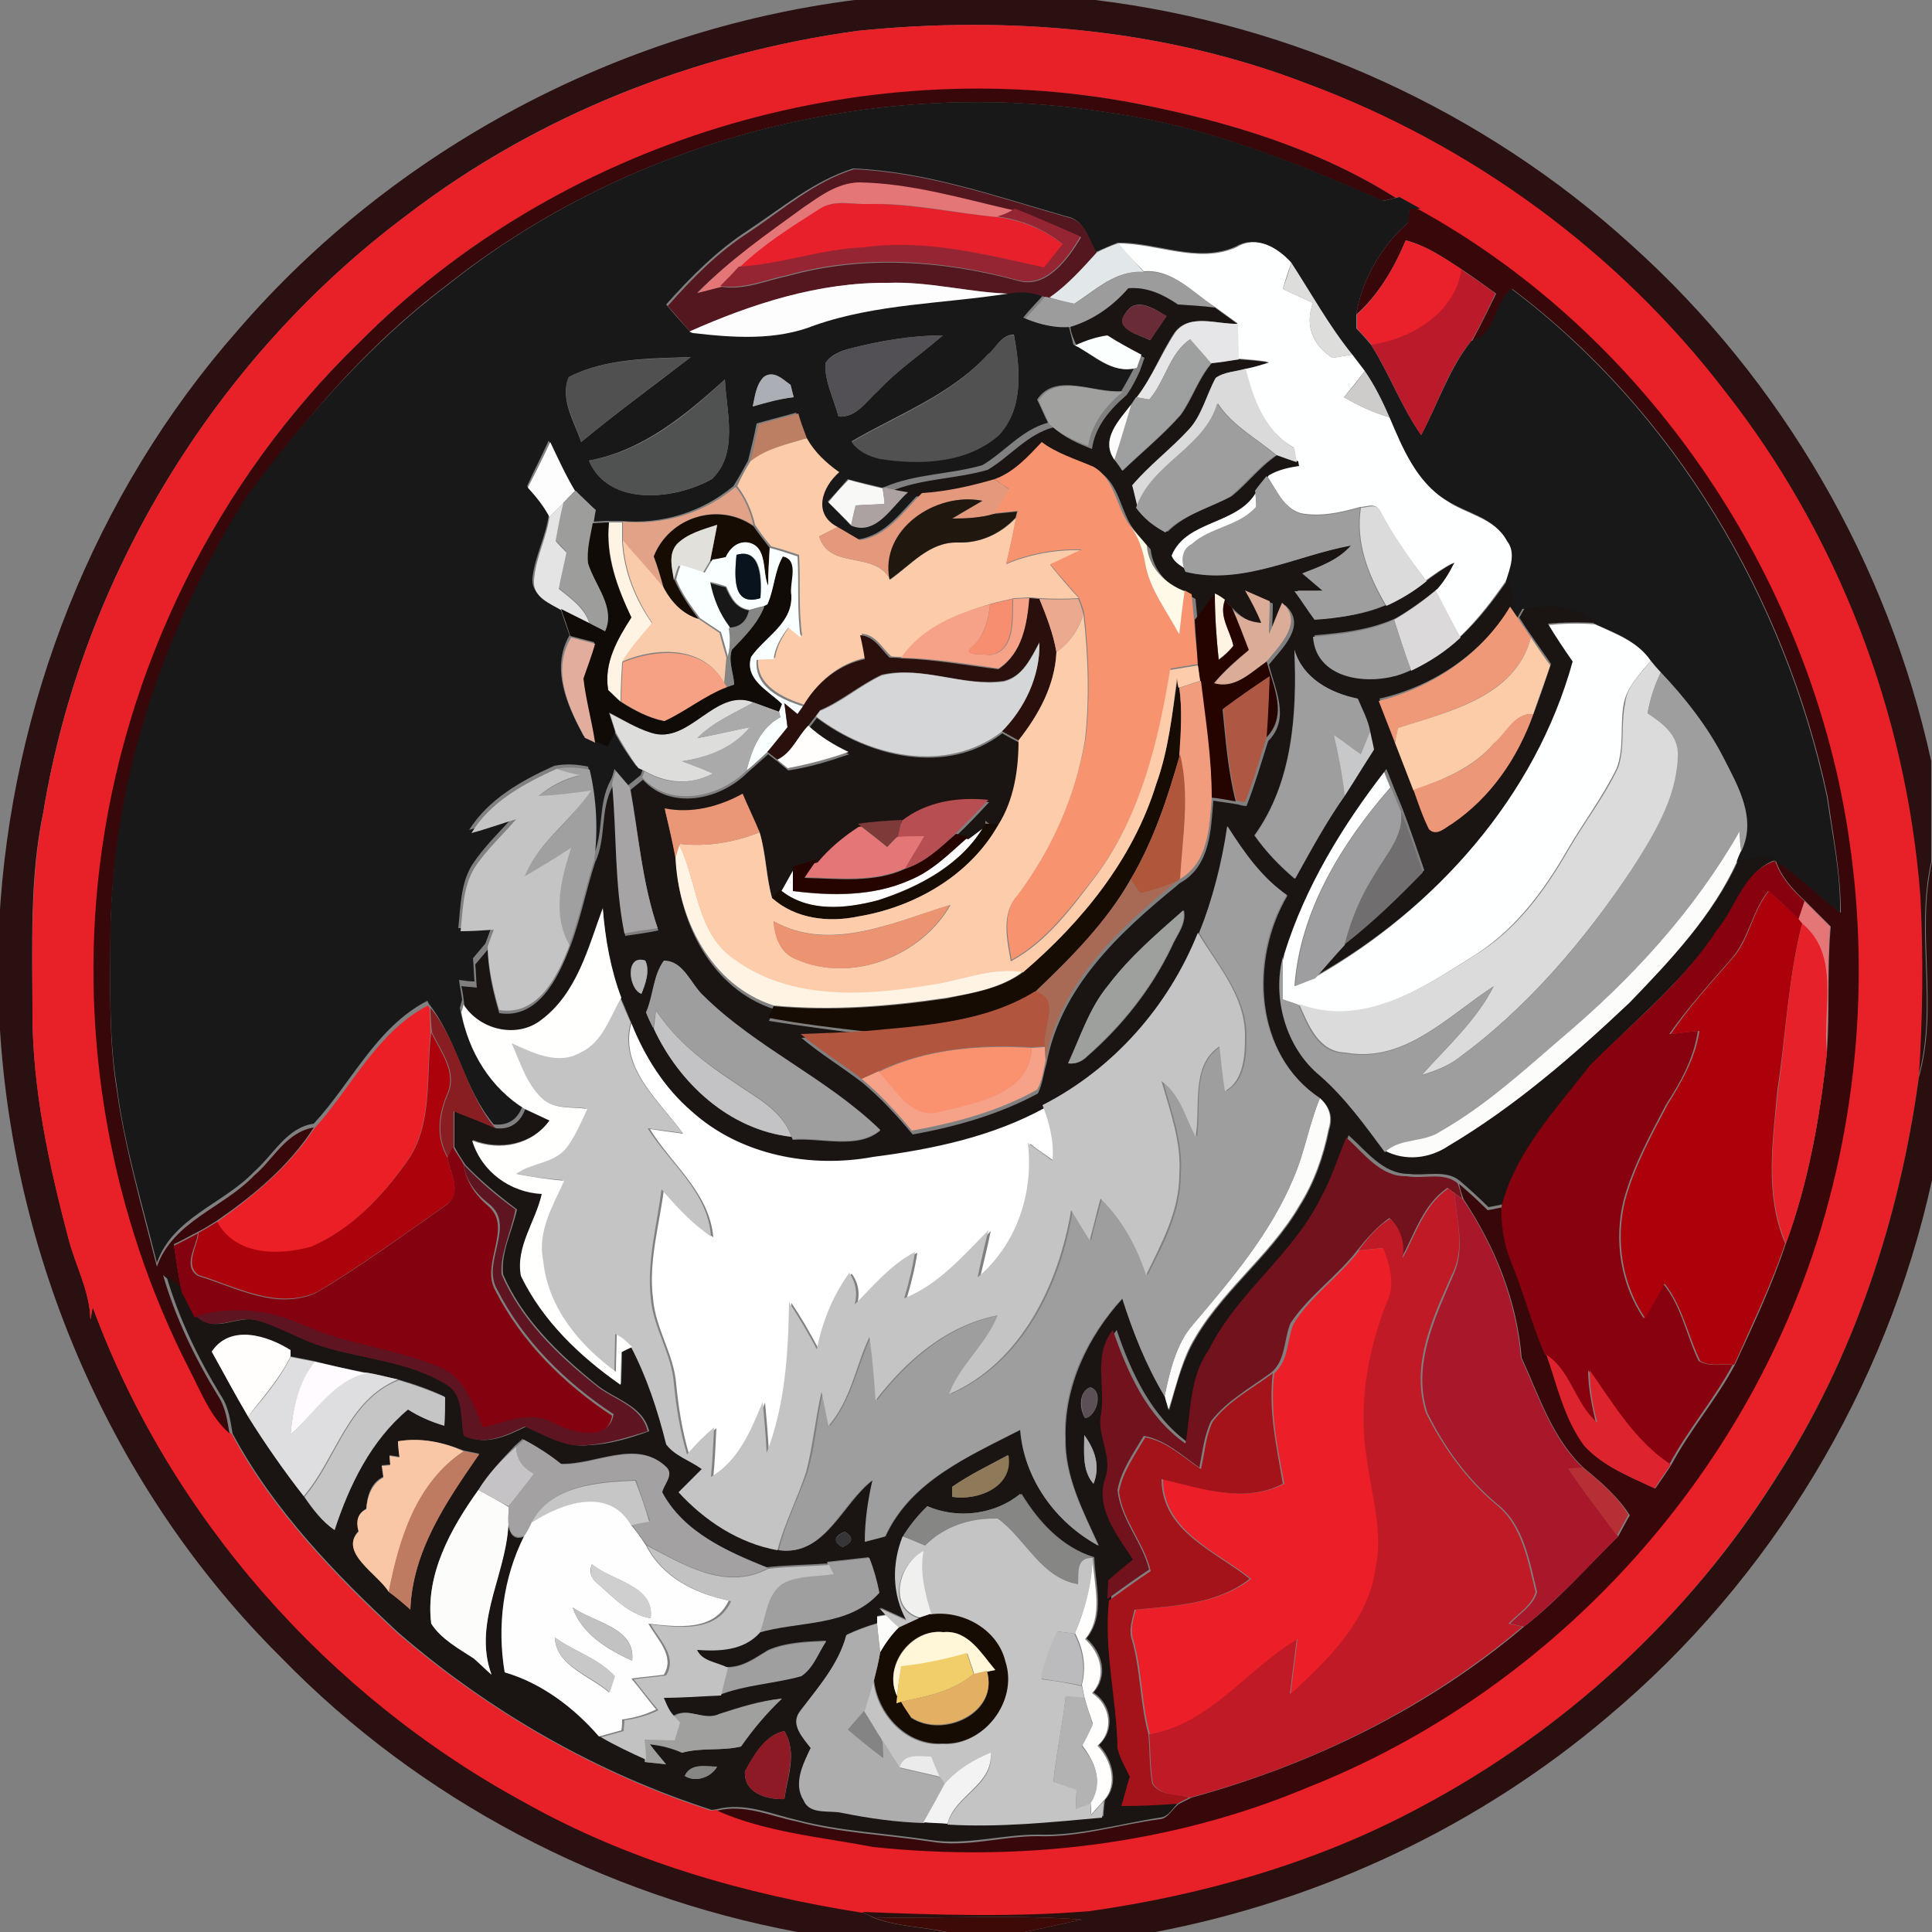 <?xml version="1.0" encoding="utf-8"?>
<!-- Generator: Adobe Illustrator 26.0.3, SVG Export Plug-In . SVG Version: 6.00 Build 0)  -->
<svg version="1.1" id="Layer_1" xmlns="http://www.w3.org/2000/svg" xmlns:xlink="http://www.w3.org/1999/xlink" x="0px" y="0px"
	 viewBox="0 0 250 250" style="enable-background:new 0 0 250 250;" xml:space="preserve">
<rect x="0" y="0" width="250" height="250" fill="#808080" stroke="none"/>
<style type="text/css">
	.st0{fill:#FFFFFF;}
	.st1{fill:#2A1010;}
	.st2{fill:#E82028;}
	.st3{fill:#38070A;}
	.st4{fill:#181818;}
	.st5{fill:#55171F;}
	.st6{fill:#E57677;}
	.st7{fill:#E7202B;}
	.st8{fill:#952532;}
	.st9{fill:#EA212A;}
	.st10{fill:#E2E7EA;}
	.st11{fill:#FEFFFF;}
	.st12{fill:#DDDDDB;}
	.st13{fill:#9D9C9D;}
	.st14{fill:#BA1A29;}
	.st15{fill:#FEFDFD;}
	.st16{fill:#1A1413;}
	.st17{fill:#692B36;}
	.st18{fill:#E6E6E8;}
	.st19{fill:#525054;}
	.st20{fill:#FBFFFD;}
	.st21{fill:#515151;}
	.st22{fill:#9E9F9F;}
	.st23{fill:#505050;}
	.st24{fill:#ABAEB4;}
	.st25{fill:#DADADA;}
	.st26{fill:#CECCCA;}
	.st27{fill:#505252;}
	.st28{fill:#A0A09E;}
	.st29{fill:#9F9E9F;}
	.st30{fill:#FCFDFB;}
	.st31{fill:#BD7F63;}
	.st32{fill:#FCCBA9;}
	.st33{fill:#F89370;}
	.st34{fill:#FDFDFD;}
	.st35{fill:#E4997C;}
	.st36{fill:#9E9E9F;}
	.st37{fill:#E2A287;}
	.st38{fill:#F8F8F7;}
	.st39{fill:#ACA2A1;}
	.st40{fill:#9D9D9B;}
	.st41{fill:#E4E4E4;}
	.st42{fill:#20180F;}
	.st43{fill:#DBDBDB;}
	.st44{fill:#FFF4E4;}
	.st45{fill:#170C03;}
	.st46{fill:#110B08;}
	.st47{fill:#E1E0DB;}
	.st48{fill:#FFFAE8;}
	.st49{fill:#FACBAB;}
	.st50{fill:#FAFFFF;}
	.st51{fill:#08131D;}
	.st52{fill:#DBAC98;}
	.st53{fill:#F6A288;}
	.st54{fill:#2A100D;}
	.st55{fill:#EBA990;}
	.st56{fill:#250400;}
	.st57{fill:#DCD9DB;}
	.st58{fill:#F78E6F;}
	.st59{fill:#868685;}
	.st60{fill:#EF9978;}
	.st61{fill:#FCCCAB;}
	.st62{fill:#9F9F9F;}
	.st63{fill:#E2AD9C;}
	.st64{fill:#D5D6D7;}
	.st65{fill:#FCCCA9;}
	.st66{fill:#F6A084;}
	.st67{fill:#9F9E9E;}
	.st68{fill:#F09C7D;}
	.st69{fill:#AE5843;}
	.st70{fill:#9E9E9E;}
	.st71{fill:#AAAAAA;}
	.st72{fill:#EC9777;}
	.st73{fill:#FFFEFD;}
	.st74{fill:#C7C8CA;}
	.st75{fill:#B0573B;}
	.st76{fill:#A0A0A0;}
	.st77{fill:#C4C4C4;}
	.st78{fill:#A6A4A5;}
	.st79{fill:#E99777;}
	.st80{fill:#9E9EA0;}
	.st81{fill:#B74E52;}
	.st82{fill:#706E6F;}
	.st83{fill:#7E3A38;}
	.st84{fill:#826D6A;}
	.st85{fill:#87010F;}
	.st86{fill:#2A0F0F;}
	.st87{fill:#A86A55;}
	.st88{fill:#AC010B;}
	.st89{fill:#EC9472;}
	.st90{fill:#FFFFFE;}
	.st91{fill:#9EA09E;}
	.st92{fill:#E7212A;}
	.st93{fill:#B3B3B4;}
	.st94{fill:#B2553E;}
	.st95{fill:#EC1F27;}
	.st96{fill:#881E22;}
	.st97{fill:#C3C3C5;}
	.st98{fill:#AC020B;}
	.st99{fill:#FA9270;}
	.st100{fill:#71121C;}
	.st101{fill:#840110;}
	.st102{fill:#5E1521;}
	.st103{fill:#C01A27;}
	.st104{fill:#A9172A;}
	.st105{fill:#EC1E27;}
	.st106{fill:#DEDDDF;}
	.st107{fill:#DD232D;}
	.st108{fill:#FFFBFF;}
	.st109{fill:#A5131A;}
	.st110{fill:#C5C5C5;}
	.st111{fill:#5C5056;}
	.st112{fill:#F9C7A6;}
	.st113{fill:#AEADAD;}
	.st114{fill:#C6C3C6;}
	.st115{fill:#A3A1A2;}
	.st116{fill:#BF7A62;}
	.st117{fill:#8E7A59;}
	.st118{fill:#B52F35;}
	.st119{fill:#C6C6C6;}
	.st120{fill:#FFFEFF;}
	.st121{fill:#363636;}
	.st122{fill:#C2C2C2;}
	.st123{fill:#F0F0EE;}
	.st124{fill:#CFCFCF;}
	.st125{fill:#FFF7D8;}
	.st126{fill:#BBBBBD;}
	.st127{fill:#C9C8C9;}
	.st128{fill:#F2CE6A;}
	.st129{fill:#E3B063;}
	.st130{fill:#858484;}
	.st131{fill:#8D1A25;}
	.st132{fill:#EAEBEA;}
	.st133{fill:#F2F3F2;}
	.st134{fill:#3D0A07;}
</style>
<g id="_x23_ffffffff">
	<path class="st0" d="M88.4,146.7c-3-4.2-8.3-8.5-6.7-14.3c1.7,4.3,4.2,8.2,7.7,11.2c6.2,5.7,15.3,7.4,23.5,5.9
		c7.7-0.9,15.4-2.6,22.3-6.4c0.9,2.3,1.5,4.7,1.3,7.2c-1.1-0.8-2.2-1.5-3.2-2.3c0.8,6.5-1.5,13.1-6.5,17.4c0.5-2.1,1-4.1,1.4-6.1
		c-3.3,3.3-6.5,7-10.9,8.8c0.6-2,1.1-4,1.4-6c-3.2,1.6-5.4,4.3-7.8,6.8c0.4-1.5,0.2-2.9-0.7-4.1c-2.1,3-3.4,6.4-4.2,9.9
		c-1.1-2.1-2.3-4.2-3.6-6.1c-0.1,6.6-0.5,13.3-2.9,19.5c-0.1-2.2-0.3-4.4-0.5-6.6c-1.5,3.7-3.1,7.6-6.7,9.7c0.2-2.1,0.3-4.3,0.4-6.4
		c-1.3,1.1-2.4,2.2-3.5,3.5c-0.9-3-1.4-6.1-1.7-9.2c-0.3-3.9-2.7-7.2-3-11.1c-0.6-4.7,0.8-9.4,1.4-14c1.9,2.2,3.9,4.4,6.4,6.1
		c-0.5-5.8-5.4-9.4-8.2-14C85.4,146.3,86.9,146.5,88.4,146.7z"/>
</g>
<g id="_x23_2a1010ff">
	<path class="st1" d="M110.6,0h31.1c25.7,3.1,50.3,14.3,69.4,31.7c19.5,17.5,33.2,41.2,38.8,66.8v13c-2.1,9.2,0.9,18.8-1.7,27.9
		c0.5-7.8,0.6-15.6,0.2-23.4c-1.8-23.7-10.6-46.8-25.3-65.4c-13.8-18-32.8-31.9-54.1-39.8C150.7,3.7,130.5,2,110.9,4
		c-21,2.9-41.4,10.9-58.2,23.8C27.9,46.3,10.6,74.6,5.6,105.1c-1.8,8.5-1.4,17.3-1.4,25.9c0,9.8,2.1,19.5,4.6,29
		c0.9,3.6,2.8,6.9,2.9,10.7c0.1-0.4,0.2-1.2,0.3-1.6c10,27.2,30.5,50.2,55.8,64c13.5,7.6,28.5,11.9,43.7,14.3
		c0.4,0.2,1.1,0.5,1.4,0.7c3,1.2,6.3,1.2,9.4,1.9h-19.1c-25.2-4.7-48.9-17.1-66.8-35.5c-22-21.8-35-52.1-36.5-83v-12.2
		c1.5-28,12.3-55.5,30.9-76.6C51,19.3,80,3.9,110.6,0z"/>
</g>
<g id="_x23_e82028ff">
	<path class="st2" d="M52.7,27.8C69.6,14.9,89.9,6.9,110.9,4c19.6-2,39.7-0.3,58.2,6.8c21.3,7.9,40.3,21.8,54.1,39.8
		c14.7,18.7,23.5,41.8,25.3,65.4c0.4,7.8,0.3,15.6-0.2,23.4c-2.5,18.3-8.4,36.4-18.6,52c-11.3,17.9-27.4,32.7-46.1,42.6
		c-13.2,7.1-27.8,11.4-42.7,13.4c-9.8,0.8-19.6,0.5-29.4,0.1c-15.2-2.4-30.2-6.7-43.7-14.3c-25.4-13.8-45.8-36.9-55.8-64
		c-0.1,0.4-0.2,1.2-0.3,1.6c-0.1-3.8-2-7.1-2.9-10.7c-2.5-9.5-4.6-19.2-4.6-29c0-8.7-0.3-17.4,1.4-25.9
		C10.6,74.6,27.9,46.3,52.7,27.8 M46.5,44.3C28,62.2,16,86.6,13.2,112.2c-2.7,22.2,1.4,45.2,11.6,65.1c1.5,2.9,2.6,6.1,5.2,8.3
		c5.3,9.9,13.3,18.2,21.5,25.8c11.9,10.2,25.7,18.1,40.5,22.9l0.7-0.1c6.4,2.8,13.4,3.4,20.2,4.7c19,2,38.5-0.3,56.2-7.7
		c30.9-12.2,55.6-38.8,65.8-70.3c6.2-19.3,7.3-40.2,2.9-60C231,70.2,211,42.2,183.3,27l0.4,0c-0.9-0.5-1.8-1-2.7-1.5l-0.4,0.1
		c-10.1-6.4-21.9-9.9-33.5-12.2C111.2,6.6,72.2,18.4,46.5,44.3z"/>
</g>
<g id="_x23_38070aff">
	<path class="st3" d="M46.5,44.3c25.8-26,64.7-37.8,100.6-30.9c11.7,2.3,23.4,5.8,33.5,12.2c-0.4,0.1-1.2,0.3-1.7,0.4
		c-11.3-5-23-9.7-35.3-11.4c-30-4.9-62,3.4-85.8,22.3c-10.2,7.7-18.7,17.5-26,28c-10.3,16.5-17,35.5-17.5,55.1c0,7-0.3,14.1,0.8,21
		c1.1,7.8,3.3,15.3,5.2,22.9c2.1-5.9,8.6-7.6,12.6-11.8c2.5-2.1,4.1-5.6,7.7-6.2c-3.2,5-7.8,8.8-12.6,12.1c-0.8,0.5-1.6,1-2.4,1.4
		c-1,0.5-2,1.1-3.1,1.6c0.3,2,0.6,4,1,6c-0.8-0.7-1.6-1.3-2.4-2c1.6,5.5,4.1,10.7,7.1,15.6c1,1.5,1.2,3.2,1.5,4.9
		c-2.5-2.2-3.7-5.4-5.2-8.3c-10.2-19.9-14.3-42.9-11.6-65.1C16,86.6,28,62.2,46.5,44.3z"/>
	<path class="st3" d="M182.4,27c0.2,0,0.7,0,1,0c27.7,15.2,47.7,43.2,54.5,74c4.3,19.8,3.3,40.7-2.9,60
		c-10.2,31.6-34.9,58.1-65.8,70.3c-17.6,7.4-37.2,9.7-56.2,7.7c-6.8-1.3-13.9-1.9-20.2-4.7c3.5-0.9,6.9,0.7,10.3,1.4
		c5.6,1.5,11.5,1.7,17.3,2.6c4.6,0.8,9.2-0.7,13.8-0.7c5.4,0.2,10.6-1.5,15.9-2.2c1.1-0.1,1.6-1.4,2.5-2c0.4-0.2,1.2-0.6,1.6-0.8
		c15.7-4.3,30.6-11.6,43-22.1c4.5-3.5,8.2-7.8,12.2-11.7c0.4-0.7,1.1-2.1,1.5-2.7c-1.5-2.4-3.7-4.3-5.9-6.1
		c-4.1-3.8-5.8-9.3-8.1-14.3c-0.6-7.4-3.4-14.3-7.5-20.5c-0.2-0.5-0.5-1.5-0.6-2c1.3,1.1,2.5,2.2,3.7,3.4c0.7-0.1,1.4-0.3,2.1-0.4
		c-0.1,2.4,0.3,4.8,1.2,7.1c1.7,4,2.7,8.2,4.4,12.1c1.4,4,2.3,8.3,4.9,11.7c2.4,2.7,5.9,4,9.1,5.5c0.7-1,1.4-2,2.1-3.1
		c2.4-4.5,5.8-8.4,8.2-12.9c2.4-5.2,4.8-10.3,6.6-15.7c2.9-7.9,4.4-16.3,5.3-24.7c0.4-5.4,0-10.9,0.5-16.3c-1.1-1.1-2.2-2.2-3.3-3.3
		c-1.6-1.5-3.1-3.1-3.8-5.2c3.1,1.9,5.5,4.5,8.4,6.7c0-5.1-1-10-1.7-15c-5.5-25.7-19.7-49.8-40.8-65.7c-2.3,1.7-1.9,5.8-5.2,6.7
		c1.1-2,2.1-4.1,3.1-6.1c-1.5-1.1-2.9-2.1-4.4-3.1c-2.3-1.5-4.6-3.1-7.3-3.8c-1.5,3.6-3.5,7-6.4,9.6c0.7-4.5,3.3-8.9,6.7-11.9
		C182.2,28.4,182.3,27.5,182.4,27z"/>
</g>
<g id="_x23_181818ff">
	<path class="st4" d="M57.9,36.9c23.8-19,55.8-27.2,85.8-22.3c12.3,1.7,24,6.4,35.3,11.4c0.4-0.1,1.3-0.3,1.7-0.4l0.4-0.1
		c0.9,0.5,1.8,1,2.7,1.5l-0.4,0c-0.2,0-0.7,0-1,0c0,0.4-0.1,1.3-0.2,1.8c-3.4,3-6,7.4-6.7,11.9c0,0.4,0,1.3,0,1.8
		c0.7,0.7,1.3,1.4,1.9,2.1c2.4,3.8,3.9,8,6.5,11.7c2.2-4.1,3.6-8.6,6.5-12.2c3.3-0.9,2.8-5,5.2-6.7c21.1,15.9,35.3,40,40.8,65.7
		c0.7,5,1.8,10,1.7,15c-2.9-2.2-5.3-4.8-8.4-6.7c-1.7-0.8-3.4-0.2-5.1,0.2c0.1-0.4,0.5-1.1,0.6-1.5c2.1-4.1-0.5-8.5-2.3-12.2
		c-2.1-4-4.9-7.7-8.1-11c-0.4-0.5-0.9-1-1.3-1.5c-1.7-2.5-4.6-3.5-7.2-4.7c-2.5-2.4-6-2.2-9.3-1.9c-0.2,0.3-0.5,0.9-0.7,1.2
		c-0.3-0.4-0.8-1.2-1.1-1.6c0.2-1.2-0.1-2.3-0.4-3.4c0.5-1.6,1.2-3.6,0.1-5.1c-1.6-3-5.2-3.5-7.8-5.2c-3.9-2.4-5.7-6.8-7.4-10.8
		c-0.9-2.1-1.9-4.2-3.2-6c-0.4-0.5-1.2-1.6-1.6-2.1c-3-3.7-5.3-7.9-7.9-11.9c-1.8-1.9-4.6-3.5-7.1-2c-5,2.2-10.2-0.6-15.3-0.5
		c-0.9,0.4-1.9,0.8-2.8,1.2c-1-1.7-1.5-4.2-3.8-4.6c-9.1-2.6-18.1-5.8-27.6-6.2c-5.1,1.6-9.2,5.1-13.6,8c-4,2.6-7.4,6-10.6,9.6
		c0.9,1.1,1.9,2.2,2.9,3.3c0.1,0.1,0.4,0.2,0.5,0.3c5.2,0.5,10.7,1,15.7-1c8.1-2.8,16.7-2.8,25-4.1c1.6-0.3,3.1-0.2,4.6,0.4
		c-0.8,0.9-1.7,1.8-2.5,2.8c1.8,0.8,3.8,1.3,5.9,1.1c0.2,0.8,0.4,1.6,0.6,2.4c2.5,1.2,4.9,3.9,7.9,2.9c-0.5,1-1.1,2.1-1.7,3.1
		c-3.6,0.3-8.5-2.5-10.9,1.1c0.5,1,0.9,2,1.4,3c-3.4,0.9-5.6,3.8-8.5,5.5c-4.2,1.2-8.6,1.1-12.6,2.8l-0.4,0.1
		c-1.5-0.4-3-0.7-4.4-1.1c-0.9,1-1.7,2-2.6,2.9c1,1,2,2,2.9,3c3.2,1.5,5.3-2.5,7.4-4.3c0.4,0,1.3,0.1,1.7,0.1
		c-2.4,2.4-4.5,5.6-8.1,6.1c-1-0.6-1.9-1.1-2.9-1.7c-3.2-1.7-2-5.2,0.2-7.1c-1.7-1.1-3.2-2.6-4.2-4.4c-0.4-1-0.7-2.1-1.1-3.2
		c-1.7,0.5-3.4,0.9-5.1,1.4c-0.3,1.6-0.7,3.2-1.1,4.8c-0.6,1.1-1.2,2.2-1.9,3.3c-4.1,3.4-9.3,5-14.6,4.5c-0.4,0-1.3,0-1.7,0
		c-0.5,0-1.6,0.1-2.1,0.1c0.1-0.4,0.2-1.2,0.3-1.7c-0.8-0.9-1.7-1.7-2.6-2.5c-1.3-2-2.2-4.2-3.2-6.3c-0.9,2-1.9,3.9-2.8,5.9
		c1,1.2,2,2.4,2.8,3.8c-0.4,2.8-1.8,5.3-2.1,8.1c-0.2,2.2,2.1,3,3.6,3.9c0.4,1.2,0.8,2.4,1.2,3.5c-2.5,4.3-0.3,9.1,1.8,13
		c0.3,0.1,0.9,0.4,1.2,0.5c0.4,0.2,1.3,0.5,1.7,0.7c0.2-0.5,0.7-1.4,1-1.9c0.8,1.6,1.8,3.1,2.9,4.6l0.9,0.4l-0.3,0.8
		c-0.4,0.3-1.2,1-1.6,1.3c-0.6-0.7-1.2-1.4-1.8-2.1c-0.1,0.4-0.3,1.2-0.5,1.5c-1.7,3.1-0.8,6.8-2.3,9.9c0.5-3.9,0.3-7.8-0.6-11.7
		c-1.4-0.3-2.9-0.4-4.4-0.1c-4.2,1.9-8.5,4.3-11,8.3c2-0.6,3.9-1.2,5.8-1.8c-1.9,2.1-3.9,4-5.4,6.3c-1.5,2.4-1.5,5.4-1.8,8.2
		c1.4,0,2.9-0.1,4.3-0.2c-0.2,0.6-0.6,1.7-0.8,2.2c-0.4,0.5-1.2,1.4-1.6,1.9c0.1,1,0.1,2,0.2,3c-0.7,0-1.3-0.1-2-0.2
		c0.1,0.9,0.3,1.7,0.4,2.6c-0.1,0.2-0.2,0.8-0.3,1c0.9,5.1,3.8,9.8,8.2,12.5c-0.6,1.8-1.8,2.8-3.8,2.6c-3.9-4.6-4.7-10.9-8.4-15.6
		l-0.2-0.4c-6.6,3.4-9.8,10.6-14.7,15.9c-3.5,0.5-5.2,4-7.7,6.2c-4,4.2-10.5,5.9-12.6,11.8c-1.9-7.6-4.2-15.1-5.2-22.9
		c-1.1-6.9-0.8-14-0.8-21c0.5-19.6,7.2-38.6,17.5-55.1C39.2,54.4,47.7,44.6,57.9,36.9 M110,45.1c-1.2,0.3-2.5,0.8-3.2,1.9
		c-0.1,2.4,1.1,4.6,1.7,6.9c2.3,0.2,3.6-2,5.1-3.3c2.5-2.7,5.6-4.8,8.4-7.2C118,43.4,113.9,44.1,110,45.1 M127.8,45.9
		c-4.8,5.2-11.6,7.7-17.6,11.2c0.8,1.2,2.3,1.9,3.7,2.2c5.2,0.8,11.3,0.6,15.4-3.1c3.2-3.5,2.7-8.5,1.9-12.9
		C129.5,43.3,128.9,45.1,127.8,45.9 M73.6,48.8c-1.2,2.8,0.7,5.7,1.6,8.4c4.6-3.8,9.4-7.3,14.2-11C84.2,46.4,78.4,46.3,73.6,48.8
		 M98.8,48.8c-1,1-1.1,2.5-1.4,3.8c1.8-0.5,3.5-1,5.3-1.2c-0.1-0.4-0.3-1.2-0.4-1.6C101.3,49.1,100.1,47.9,98.8,48.8 M76.2,59.6
		c2.6,6,11.1,5.1,15.9,2.4c3.5-3.3,1.9-8.7,1.7-12.9C88.7,53.7,83.2,58.3,76.2,59.6z"/>
	<path class="st4" d="M91.8,75.4c0.5,0.2,1.6,0.5,2.1,0.6c0.6,1.4,1.3,2.7,3,3c-0.3,1.4-1.2,2.2-2.6,2.2
		C93.1,79.5,92.3,77.5,91.8,75.4z"/>
</g>
<g id="_x23_55171fff">
	<path class="st5" d="M110.5,21.9c9.5,0.4,18.5,3.6,27.6,6.2c2.3,0.4,2.8,2.9,3.8,4.6c-1.9,2.1-3.8,4.2-6,5.9
		c-0.2,0-0.6-0.1-0.8-0.2c-1.5-0.6-3.1-0.7-4.6-0.4c-5.2-0.2-10.3-1.6-15.5-1.4c-9-0.1-17.6,2.7-25.7,6.3c-1-1.1-1.9-2.2-2.9-3.3
		c3.2-3.6,6.5-7,10.6-9.6C101.3,27.1,105.4,23.5,110.5,21.9 M103.9,26.9c-4.7,3.5-9.5,6.8-13.7,11c0.8-0.2,2.3-0.6,3.1-0.8
		c3,0.5,5.8-0.8,8.7-1.4c9.7-2.7,20-2,29.6,0.6c3.8,1.2,6.6-2.8,8.3-5.6c-2.8-1.2-5.6-2.5-8.5-3.6l-0.3,0.2
		c-6.6-1.5-13.2-3.5-20-3.6C108.3,23.7,106.1,25.4,103.9,26.9z"/>
</g>
<g id="_x23_e57677ff">
	<path class="st6" d="M103.9,26.9c2.2-1.5,4.4-3.2,7.2-3.3c6.8,0.1,13.4,2.1,20,3.6c-0.5,0.2-1.5,0.7-1.9,0.9
		c-5.6-0.5-11.1-1.9-16.7-1.7c-2.1,0.1-4.4-0.7-6.3,0.6c-3.6,2.3-7.3,4.6-10.4,7.6c-0.8,0.8-1.6,1.6-2.4,2.5
		c-0.8,0.2-2.3,0.6-3.1,0.8C94.3,33.7,99.2,30.3,103.9,26.9z"/>
	<path class="st6" d="M105.7,111.2c1.5-1.8,3.4-3.3,5.3-4.6c1.3,1,2.5,2,3.8,3c0.3-0.3,1-1,1.4-1.4c1.1-0.1,2.3-0.1,3.5-0.1
		c-0.8,1.4-1.7,2.8-2.5,4.2c-4.1,1.9-8.7,1.3-13.1,1.2C104.6,112.8,105.2,112,105.7,111.2z"/>
	<path class="st6" d="M232.7,119c0.2-0.6,0.6-1.8,0.8-2.4c1.1,1.1,2.2,2.2,3.3,3.3c-0.4,5.4-0.1,10.9-0.5,16.3
		c-0.6-5.6,1.8-12.6-3.2-16.7L232.7,119z"/>
</g>
<g id="_x23_e7202bff">
	<path class="st7" d="M106.1,27c1.9-1.2,4.2-0.5,6.3-0.6c5.6-0.1,11.1,1.2,16.7,1.7c3.1,0.4,6.1,1.6,8.5,3.6c-0.8,1-1.6,2-2.4,3
		c-7.6-1.8-15.4-3.7-23.3-2.6c-5.5,0.2-10.7,2.3-16.2,2.5C98.8,31.6,102.5,29.3,106.1,27z"/>
</g>
<g id="_x23_952532ff">
	<path class="st8" d="M131,27.2l0.3-0.2c2.9,1.1,5.7,2.4,8.5,3.6c-1.7,2.9-4.5,6.8-8.3,5.6c-9.6-2.6-19.9-3.3-29.6-0.6
		c-2.9,0.6-5.7,1.9-8.7,1.4c0.8-0.8,1.6-1.6,2.4-2.5c5.5-0.3,10.7-2.3,16.2-2.5c7.9-1.1,15.6,0.9,23.3,2.6c0.8-1,1.6-2,2.4-3
		c-2.4-2-5.4-3.2-8.5-3.6C129.6,27.9,130.5,27.5,131,27.2z"/>
</g>
<g id="_x23_ea212aff">
	<path class="st9" d="M181.9,31.1c2.7,0.7,5,2.3,7.3,3.8c-0.9,5.6-6.4,9.1-11.7,9.7c-0.6-0.7-1.3-1.4-1.9-2.1c0-0.5,0-1.3,0-1.8
		C178.4,38.1,180.4,34.7,181.9,31.1z"/>
</g>
<g id="_x23_e2e7eaff">
	<path class="st10" d="M141.9,32.7c0.9-0.5,1.8-0.9,2.8-1.2c1.1,1.2,2.2,2.5,3.3,3.7c-3.6-0.3-6.2,2.3-9,4.1
		c-1.1-0.2-2.1-0.5-3.2-0.8C138.1,36.9,140,34.8,141.9,32.7z"/>
</g>
<g id="_x23_feffffff">
	<path class="st11" d="M144.7,31.5c5.1,0,10.4,2.7,15.3,0.5c2.6-1.6,5.3,0,7.1,2c-0.4,1.1-0.8,2.3-1.1,3.4c1.3,0.6,2.6,1.2,3.9,1.8
		c-1.1,2.9,0,5.5,2.5,7.1c0.9-0.1,1.7-0.3,2.6-0.4c0.4,0.5,1.2,1.6,1.6,2.1c-0.9,1.2-1.8,2.3-2.7,3.4c1.9,1.1,3.8,2,5.9,2.6
		c1.7,4,3.5,8.4,7.4,10.8c2.6,1.8,6.2,2.2,7.8,5.2c1.2,1.5,0.4,3.5-0.1,5.1c-1.8,2.6-3.7,5.1-6,7.3c-1.1-2-2.2-4.1-3.2-6.1
		c0.9-1,1.7-2.2,2.2-3.4c-1.2,0.6-2.3,1.4-3.4,2.2c-2.2-2.9-4.3-5.8-6-9.1c-0.6-1-1.7-0.4-2.5-0.4c-2.5,0.7-5.1,1.3-7.7,0.8
		c-2.3-0.7-3.2-3.2-4.4-4.9c1.2-0.7,2.5-1,3.9-1.2c0-0.2-0.1-0.5-0.1-0.6c-0.1-0.4-0.2-1.3-0.3-1.8c-3.8-2.1-5.3-6.2-6.3-10.3
		c0.9-0.2,1.9-0.5,2.9-0.8c-1.2-0.2-2.5-0.3-3.8-0.4c-0.1-1.5-0.1-3.1-0.1-4.6c-1-0.7-1.9-1.4-2.9-2.1c-2.9-1.8-5.4-4.9-9.2-4.6
		C146.9,34,145.8,32.8,144.7,31.5z"/>
	<path class="st11" d="M162.4,63.5c0.1,0.5,0.1,1.6,0.2,2.2c-2.2,2.5-5.9,2.6-8.3,4.8c-1.4,0.8-1.3,2.4-0.8,3.6
		c-0.8-0.6-1.8-1-2.2-2C153.4,67.2,160.1,68.1,162.4,63.5z"/>
	<path class="st11" d="M200.1,80.9c2.1-0.2,4.2-0.3,6.3-0.1c2.6,1.2,5.5,2.2,7.2,4.7c-1.4,1.7-3.1,3.4-3.5,5.6
		c-0.5,2.7,0.1,5.6-0.9,8.3c-1.8,3.7-4.3,7-6.4,10.6c-3.1,5.4-6.9,10.5-12.3,13.8c-6.6,4.2-14.5,9.4-22.6,6.2
		c-0.5-0.2-1.5-0.5-2-0.7c0-1.8-0.1-3.7,0-5.5c2.8-8.7,7.6-16.7,13.2-23.9c0.2,0.5,0.6,1.5,0.8,2c-6.3,7.2-11.7,16-12.4,25.7
		c0.9-0.3,1.8-0.7,2.6-1.1c15.5-8.8,28.3-23.2,33.1-40.6C202.2,84.2,201.2,82.6,200.1,80.9z"/>
</g>
<g id="_x23_dddddbff">
	<path class="st12" d="M167.1,34c2.6,4,4.9,8.2,7.9,11.9c-0.9,0.1-1.7,0.3-2.6,0.4c-2.5-1.6-3.6-4.3-2.5-7.1
		c-1.3-0.6-2.6-1.2-3.9-1.8C166.4,36.3,166.8,35.1,167.1,34z"/>
	<path class="st12" d="M84.2,94.8c5,1.7,8.3-6,13.3-3.9c-2.5,1.4-5.2,2.5-7.2,4.6c2.3-0.4,4.5-1,6.8-1.4c-2.1,2.7-5.4,3.9-8.8,4.4
		c1.3,0.5,2.7,1,4,1.6c-2.9,1.5-6,1.3-8.8-0.3l-0.9-0.4c-1.1-1.5-2-3-2.9-4.6c-0.2-0.6-0.6-1.9-0.8-2.5
		C80.6,93.2,82.3,94.2,84.2,94.8z"/>
</g>
<g id="_x23_9d9c9dff">
	<path class="st13" d="M139.1,39.3c2.8-1.8,5.4-4.4,9-4.1c3.8-0.3,6.3,2.7,9.2,4.6c-1.6-0.2-3.2-0.3-4.8-0.4
		c-1.9-1.3-4.1-2.3-6.4-2.1c-2,2.3-4.6,4.1-7.5,5c-2,0.2-4-0.3-5.9-1.1c0.8-0.9,1.7-1.8,2.5-2.8c0.2,0,0.6,0.1,0.8,0.2
		C136.9,38.8,138,39.1,139.1,39.3z"/>
</g>
<g id="_x23_ba1a29ff">
	<path class="st14" d="M189.1,34.9c1.5,1,3,2,4.4,3.1c-1,2.1-2,4.2-3.1,6.1c-3,3.6-4.3,8.1-6.5,12.2c-2.6-3.7-4.1-8-6.5-11.7
		C182.7,43.9,188.3,40.4,189.1,34.9z"/>
</g>
<g id="_x23_fefdfdff">
	<path class="st15" d="M89.2,42.9c8.1-3.6,16.8-6.4,25.7-6.3c5.2-0.2,10.3,1.2,15.5,1.4c-8.3,1.3-17,1.3-25,4.1
		c-5,2-10.5,1.6-15.7,1C89.6,43.1,89.4,43,89.2,42.9z"/>
	<path class="st15" d="M125.2,108.3c0.6-0.4,1.7-1.3,2.3-1.7c-2.9,5.2-8.5,8.1-13.9,9.9c-4.2,1.1-9.1,1.6-12.7-1.4
		c0.6-1,1.1-2,1.7-3c0,0.8,0,2.4,0,3.2c5,0.7,10.3,0.7,15.1-1.4C120.6,112.7,122.8,110.4,125.2,108.3z"/>
</g>
<g id="_x23_1a1413ff">
	<path class="st16" d="M138.5,42.3c3-0.9,5.5-2.7,7.5-5c2.4-0.2,4.5,0.8,6.4,2.1c1.6,0.1,3.2,0.2,4.8,0.4c1,0.7,1.9,1.4,2.9,2.1
		c-2.6,0.1-6.2-1.4-8.1,1.1c-1.8,2.7-2.9,5.8-4.9,8.4c-0.2,0.3-0.4,0.6-0.6,0.9c-1.6,2-4.1,4.5-2.2,7.2c0.2,0.4,0.7,1.1,1,1.4
		c2.5-2.4,5.2-4.6,7.5-7.2c1.5-2.1,2.3-4.7,4-6.7c1.2-0.2,2.4-0.4,3.6-0.5c1.3,0.1,2.5,0.2,3.8,0.4c-0.9,0.3-1.9,0.6-2.9,0.8
		c-1.3,0.4-2.8,0.4-3.9,1.2c-1.2,2.2-1.7,4.9-3.5,6.7c-2.3,2.5-5.1,4.6-7.3,7.2c0.2,0.7,0.5,2.1,0.7,2.8c1,1.4,2.3,2.4,3.8,3.2
		c2.3-2.3,5.5-3.1,8.3-4.6c2.1-1.7,3.7-3.9,6-5.4c0.7,0.2,2,0.7,2.6,0.9c0,0.2,0.1,0.5,0.1,0.6c-1.4,0.2-2.7,0.5-3.9,1.2
		c-0.5,0.6-1,1.3-1.5,1.9c-2.3,4.6-9.1,3.7-11.1,8.5c0.4,1,1.4,1.4,2.2,2c7.3,1.8,14.3-2.2,21.4-3.4c-1.7,1.8-4,2.7-6.3,3.6
		c0.7,0.6,2,1.7,2.7,2.3c-0.9,0-2.8,0-3.7,0c0.9,1.2,1.7,2.5,2.6,3.7c3.1-0.2,6.2-0.6,9.1-1.9c1.9-0.8,3.7-1.9,5.2-3.2
		c1.1-0.8,2.2-1.6,3.4-2.2c-0.6,1.2-1.3,2.4-2.2,3.4c-1.7,1.4-3.5,2.7-5.4,3.8c-3.3,1.5-6.9,1.9-10.5,2.2c0.4,6,8.4,6.5,12.7,4.3
		c2.3-1.1,4.5-2.5,6.4-4.3c2.3-2.2,4.2-4.7,6-7.3c0.3,1.1,0.7,2.2,0.4,3.4c-3.7,6.2-10.1,10.5-17.1,12.1c0.7,1.8,1.4,3.6,2.1,5.4
		c0.8,2.1,1.6,4.2,2.4,6.2c0.7,1.7,1.2,3.4,2,5.1c1,1,2.1-0.2,3-0.7c5-3.4,8.5-8.6,10.5-14.2c0.8-2.1,1.5-4.2,2.2-6.3
		c-0.8-1.2-1.7-2.4-2.5-3.6c-0.6-0.8-1.1-1.6-1.6-2.4c0.2-0.3,0.5-0.9,0.7-1.2c3.2-0.3,6.7-0.6,9.3,1.9c-2.1-0.1-4.2-0.1-6.3,0.1
		c1,1.7,2.1,3.3,3.2,4.9c-4.8,17.4-17.6,31.8-33.1,40.6c1.2-1.5,2.4-2.9,3.8-4.3c3.6-2.8,6.9-6.1,10.1-9.3c-0.9-2.6-1.8-5.3-2.8-7.9
		c-0.3-0.8-1-2.4-1.3-3.2c-0.2-0.5-0.6-1.5-0.8-2c-5.6,7.2-10.5,15.2-13.2,23.9c-1.4,5.4,0.4,11.8,4.8,15.4c3.2,2.9,5.8,6.4,8.4,9.9
		c2.6,1.3,5.8,1,8.2-0.6c8.5-5.2,16.1-11.7,23.4-18.5c5.3-5.5,10.7-11.2,13.9-18.2c1.7-0.4,3.4-1,5.1-0.2c-4.1,1.2-5,5.9-7.5,8.9
		c-4.5,6.7-10.8,11.8-16.4,17.5c-4.3,5.7-9.6,11.1-11.4,18.2c-0.7,0.1-1.4,0.3-2.1,0.4c-1.2-1.2-2.4-2.3-3.7-3.4
		c-1.8-1.5-4.4-0.6-6.6-0.9c-3.4,0-5.5-3-7.8-5c-1,2.6-1.8,5.3-3,7.9c-3.7,7.5-10.9,12.4-14.6,19.9c-2.5,3.5-2.2,8-3,12.1
		c-4.9-3.5-7.5-9.1-9.4-14.7c-2.7,3.4-0.8,7.5-1.6,11.3c-0.3,2.7,1.5,5.2,0.6,7.9c-1.3,4,1.6,7.4,3.6,10.5c-1.1,0.9-2.2,1.7-3.2,2.7
		c0,0.6-0.1,1.8-0.1,2.4c-0.7,6.4,1.1,12.7,1.1,19.1c0.3,1.3,1,2.5,1.6,3.7c-0.4,1.3-0.7,2.6-1.1,3.8c2.4-0.1,4.8-0.1,7.2-0.3
		c-0.8,0.6-1.3,1.9-2.5,2c-5.3,0.8-10.5,2.4-15.9,2.2c-4.6,0-9.2,1.4-13.8,0.7c-5.8-0.9-11.6-1.1-17.3-2.6
		c-3.4-0.8-6.8-2.3-10.3-1.4l-0.7,0.1c-14.9-4.8-28.7-12.7-40.5-22.9c-8.2-7.6-16.2-15.9-21.5-25.8c-0.3-1.7-0.5-3.4-1.5-4.9
		c-3-4.9-5.5-10.1-7.1-15.6c0.8,0.6,1.6,1.3,2.4,2c0.6,1.1,1.1,2.2,1.7,3.3c2.1,2.3,5.1-0.1,7.6,0.5c3.1,0.8,5.8,2.6,8.9,3.5
		c5.3,1.6,11.1,1.9,15.9,4.9c2.3,1.3,1.8,4.4,2.2,6.6c2.8,1.3,5.4,0,7.9-1.2c2.6,1,5.2,2.8,8.1,2.4c2.7-0.1,5.3-0.9,7.8-1.8
		c-0.8-3.4-4.5-4.1-6.9-6.1c-4.8-3.9-9.5-8.4-12-14.2c-0.3-2.9,1.2-5.6,1.8-8.4c-2.4-1.8-4.7-3.7-6.7-5.8c-0.4-0.6-1.1-1.7-1.4-2.3
		c0-1.5,0-3,0-4.6c1.8,0.7,3.6,1.4,5.4,2.2c1.9,0.2,3.2-0.8,3.8-2.6c1.1,0.5,2.1,1,3.2,1.5c-2.3,3.2-6.5,4-10,2.6
		c1.2,4,4.9,6.6,9,6.9c-0.8,3.5-3.4,6.8-2.7,10.6c2.8,5.8,7.7,10.4,12.9,14.1c0-1.1,0.1-3.2,0.1-4.2c0.3-0.2,1-0.5,1.4-0.7
		c2.1,4,3.5,8.3,4.6,12.7c1.1,1.5,3.1,2.2,4.6,3.2c-1,1-2,2-3,3c3.4,3.7,7.8,6.6,12.8,7.5c6,0.7,8.1-6.1,12.1-9.1
		c-0.6,2.6-1,5.3-1,8c0.7-0.2,2-0.5,2.6-0.7c3.3-7.2,10.9-10.4,17.5-13.8c0.5,6.4,4.5,12,10.1,15c-2-4.4-4.4-8.9-4.3-13.9
		c-0.2-6.7,2.9-13.2,7.4-18.1c1.4,4.4,3.1,8.8,5.5,12.7c0.1,0.4,0.4,1.3,0.5,1.8c0.8-2.8,1.5-5.6,2.8-8.2
		c3.6-6.9,10.2-11.5,14.1-18.2c1.9-3,3.1-6.4,3.8-9.9c0.5-1.5,0.2-2.8-1.1-4c-8.6-5.7-9.2-18-4.3-26.3c-3.3-2.3-5.6-5.6-7.7-8.9
		c-0.7,4.7-1.9,9.4-3.8,13.8c-3.8,9.5-10.9,17.5-19.8,22.5c-6.9,3.8-14.6,5.4-22.3,6.4c-8.1,1.5-17.2-0.2-23.5-5.9
		c-3.5-3-6-7-7.7-11.2c-0.5-1.1-0.9-2.2-1.4-3.3c-1.4-3.7-2.1-7.7-2.4-11.6c-1.8,5.2-3.3,11.1-7.9,14.5c-3.2,2.3-8,1.3-10-2
		c-0.1-0.9-0.2-1.7-0.4-2.6c0.7,0.1,1.3,0.1,2,0.2c-0.1-1-0.1-2-0.2-3c0.4-0.5,1.2-1.4,1.6-1.9c0.1,2.8,0.7,5.5,1.5,8.2
		c5,0.8,7.6-4.5,9.1-8.4c1.4-3.6,2.1-7.4,3.3-11.1c1.5-3.1,0.6-6.8,2.3-9.9c0.6,6.5,0.4,13,1.6,19.4c1.4-0.2,2.9-0.4,4.3-0.7
		c-2.1-5.9-2.5-12.1-3.6-18.2c0.4-0.3,1.2-1,1.6-1.3c3.6,4,10,2.6,13.5-0.9c0.9-0.8,1.8-1.6,2.7-2.4l1.3,1c0.3,0.3,1,0.8,1.3,1.1
		c2.7-0.4,5.3-1.2,7.9-2.1c-1.9-0.8-3.7-1.9-5.2-3.4l1-1.3c6.8,5.1,16.8,7.5,24,2c0.5,0.3,1.6,0.9,2.2,1.2c0,3.8-0.6,7.6-2.6,10.9
		l-1.2-0.1c-0.1-0.1-0.3-0.3-0.5-0.4l0,0.4c-0.6,0.4-1.7,1.3-2.3,1.7l-1.6-0.4c1.5-1.4,2.9-2.9,4.3-4.4c-3.9-0.4-8,0.2-11.2,2.7
		c-1.9,0.1-3.8,0.2-5.7,0.5c-2,1.3-3.8,2.8-5.3,4.6c-0.8,0.2-2.3,0.7-3.1,0.9c-0.6,1-1.1,2-1.7,3l-1,1.1c-0.8-2.8-0.8-5.7-1.6-8.5
		c-0.7-1.7-1.4-3.3-2.2-5c-3.1,1.7-6.5,2.7-10.1,1.9c0.5,2.1,1,4.2,1.4,6.3c0.3,8.1,4.6,16.7,12.7,19.3c-0.2,0.4-0.5,1.1-0.7,1.5
		c4.3,0.7,8.5,1.2,12.8,1.8c-2.9,0.2-5.8,0.2-8.6,0.4c2.5,2.1,5.3,3.8,7.9,5.8c2.4,2,4.5,4.3,6.5,6.7c5.6-1,11.2-2.6,16.2-5.3
		c0.6-1.2,0.7-2.5,1.1-3.8c1.8-9.9,9.4-17,16.9-23.1c0.1-0.1,0.3-0.3,0.5-0.4c3.8-2.2,3.9-6.8,4.2-10.6c1.1,0.2,2.2,0.3,3.2,0.5
		c0.3,0.1,0.8,0.2,1.1,0.2c1.1-2.8,1.9-5.6,2.8-8.4c2.9-2.9,0.9-6.6,0.1-9.9c1.7-2.1,5-5.1,2.1-7.7c-0.6,1.4-1.2,2.8-1.7,4.1
		c0-1.1,0.1-3.2,0.1-4.3c-1.1-0.5-2.1-0.9-3.2-1.4c0.7,1.4,1.5,2.8,2.2,4.2c-1.5-0.1-2.8-0.8-3.9-1.9l-0.9-0.9
		c-0.4-0.3-0.9-0.6-1.3-0.8c-0.9,1.1-1.8,2.2-2.6,3.4c-0.1-1.1-0.2-2.2-0.3-3.2c-0.2-0.1-0.7-0.4-0.9-0.5c-2.5-1-4.6-3.1-4.9-5.9
		c-0.8-0.9-1.5-1.7-2.2-2.6c-1.8-2.4-1.8-6-4.7-7.6c-2.3-1-4.7-1.7-6.7-3.2c-1.8,1.9-3.6,3.9-6.1,4.8c-3.1,0.9-6.2,1.6-9.4,1.8
		c-0.4,0-1.3-0.1-1.7-0.1c-0.7-0.2-2.2-0.5-2.9-0.6c4-1.7,8.5-1.6,12.6-2.8c2.9-1.7,5.1-4.6,8.5-5.5c1.4,1.3,3.2,2.1,5,2.8
		c0.4-2.9,2.3-5.1,4.5-7c0.7-1,1.2-2,1.7-3.1c0.2-0.6,0.4-1.1,0.6-1.7c-1.5-0.8-2.9-1.6-4.4-2.5c-1.5,0.2-2.9,0.7-4.2,1.3
		C138.9,43.9,138.6,43.1,138.5,42.3 M145.6,40.6c-1.5,1.9,1.9,2.8,3.2,3.4c0.7-1,1.4-2,2.1-3.1C149.3,39.9,146.9,38.3,145.6,40.6
		 M167.5,84.1c0.3,8.2-0.2,17.1-5.2,24c1.5,2.1,3.3,4,5.2,5.6c2-3.6,4-7.3,6.4-10.7c1.3-2,2.5-4,3.8-6c-0.1-0.6-0.4-1.8-0.5-2.4
		c-0.3-1.5-1-2.8-1.6-4.2C172.2,89.7,168.6,87.8,167.5,84.1 M143.4,127.5c-2.5,3-3.6,6.7-5.1,10.1c0.9,0.1,1.7-0.2,2.4-0.9
		c4.5-3.9,8.3-8.7,10.9-14.1c0.6-1.5,2-3,1.6-4.8C149.7,120.8,146.2,123.8,143.4,127.5 M83,128.6c0.5-1.3,1.2-3,0.5-4.3
		C80.8,123.4,81.3,128,83,128.6 M83.6,131c0.2,0.5,0.7,1.6,1,2.1c3.3,7.1,9.8,13.1,17.8,14l0.2,0.4c3.6-0.3,8.4,1.3,11.3-1.2
		c-6.9-6.7-15.9-10.6-22.8-17.3c-1.7-1.5-2.6-4.7-5.2-4.6C84.5,126.2,84.5,128.9,83.6,131 M27.4,174.9c1.6,2.8,3.1,5.6,4.7,8.4
		c2.2,3.6,4.7,7,7.2,10.3c1.1,1.6,2.3,3.2,3.9,4.3c1.9-5.8,4.7-11.6,9.5-15.6c1.5,1,3.1,1.6,4.7,2.1c0.1-1.2,0.1-2.5,0.1-3.7
		c-1.9-0.9-3.9-1.6-6-2.2c-1.4-0.3-2.8-0.7-4.2-0.9c-2.2-0.4-4.4-0.9-6.7-1.5c-1-0.2-2-0.4-3.1-0.6c0-0.2,0-0.6,0-0.8
		C34.6,172.9,29.8,171.3,27.4,174.9 M140.4,183.5c1.4-0.1,2.5-3.4,0.7-4C139.5,180.1,139.7,182.4,140.4,183.5 M51.5,186.5
		c0,0.5,0.2,1.5,0.2,2l-1.3-0.2l0.1,1.2l-1.1,0.1c0,0.4,0.1,1.2,0.2,1.5c-1.6,0.7-2.1,2.5-2.2,4.1c-1,0.6-1.3,1.5-1,2.9
		c-2.6,2.7,2.5,5.5,3.9,7.8c0.9,0.8,1.9,1.5,2.8,2.3c0.3-7.6,4.7-14,8.9-20.1c-0.5-0.1-1.5-0.3-2-0.4
		C57.3,186.6,54.4,186,51.5,186.5 M140.3,185.7c0,2.2-0.3,4.6,1.2,6.3C142.4,189.8,141.7,187.6,140.3,185.7 M61.9,192.8
		c-3.5,5-6.9,10.9-6.1,17.3c1.3,2,3.5,3.2,5.5,4.5c0.6,0.5,1.7,1.6,2.3,2.1c-2.6-7.1,2.4-13.8,2.2-20.8c-0.2,1.4,0.1,3.8,2.1,2.9
		c-2.7,5.4-3.5,11.6-2.5,17.6c4.8,1.3,9,4.5,12.2,8.3c1.9,1.1,3.8,2,5.8,2.9l0,0.4c0.7,0.1,2,0.2,2.7,0.3c-0.5-0.6-1.6-1.9-2.1-2.6
		c1.5,0.2,2.9,0.5,4.2,1.1c2.5-0.7,5.1-0.2,7.6-0.8c1.6-2.2,3.3-4.3,5.3-6.2c-2.8,0.3-5.4,1.1-8.1,2c-2,0.9-4.1-1-6,0.3
		c-0.8-0.6-1.1-1.6-1.5-2.5c2.5,0,5-0.1,7.4-0.3c3.4-1.4,7.2-1.5,10.8-2.5c1.5-1.1,2.2-3,3.2-4.5c-2.5,0.1-5.2,0.2-7.5,1.2
		c-1.7,1-3.3,2.3-5.5,2.2c-1.3-0.7-3.3-0.8-4-2.3c2.9,0.2,6,0.1,8.1-2.2c5.3-1.6,11.7-0.6,15.7-5.2c-0.3-1.6-0.8-3.1-1.3-4.5
		c-1.8,0.2-3.6,0.4-5.4,0.6l0.1,0.2c-2.6,0.2-5.3,0.2-7.9,0.5c-5.2-2.1-11-4.7-13.7-9.8c0.2-1,1.5-2.2,0.6-3.2
		c-3.7-3.7-9.1-0.2-13.6-0.4c-1.5-1.3-3.2-2.3-4.9-3.2l-1,0.9C64.9,188.9,63.2,190.7,61.9,192.8 M123.2,192.4c0,0.3,0,0.9,0,1.3
		c3.4,0.5,7.9-1.3,7.2-5.4C128,189.6,125.5,190.8,123.2,192.4 M120,194.9c-1.2,1.1-2.2,2.4-3.1,3.8c-1.3,3.5-1.4,7.6,0.5,10.9
		c-0.9-0.4-2.6-1.2-3.5-1.6l0.8,0.9l-1.2,0.2l0.1,0.9c-1.4,0.4-2.7,0.9-4,1.5c-1,3.8-3.7,6.8-6,9.8c-1.3,1.6,0.4,3.4,1.4,4.7
		c-1,2.1-2.3,4.6-0.9,6.8c0.8,1.9,3.4,1.2,5,1.6c3.5,0.7,7,1.2,10.6,1.3c0.8,0,2.3,0.1,3.1,0.2c6.7,0.4,13.4-0.3,20-0.9
		c0-0.5,0.1-1.6,0.2-2.1c1.9-2.1,0.9-5.3-0.8-7.1c2.2-2,1.6-5.3-0.7-6.8c2-2.2,1.1-5.2-0.9-7c2.5-3,1.1-7,1-10.5
		c-4.2-1.3-7.2-4.6-9.4-8.2C128.7,196,123.9,196.6,120,194.9 M109.3,198.2c-1.4,0.6-1.5,1.3-0.3,2
		C110.4,199.6,110.5,198.9,109.3,198.2 M96.4,229.2c-0.2,2.8,2.8,3.7,5.1,3.6c0.4-2.9,1.7-6,0-8.8C99,224.5,97.6,227.1,96.4,229.2
		 M88.6,229.8c1.4,0.9,3.4,0.2,4.2-1.2C91.3,228.6,89.4,228.1,88.6,229.8z"/>
</g>
<g id="_x23_692b36ff">
	<path class="st17" d="M145.6,40.6c1.4-2.3,3.7-0.6,5.4,0.3c-0.7,1-1.4,2-2.1,3.1C147.4,43.4,144,42.5,145.6,40.6z"/>
</g>
<g id="_x23_e6e6e8ff">
	<path class="st18" d="M152.1,43c1.9-2.5,5.4-1,8.1-1.1c0,1.5,0.1,3.1,0.1,4.6c-1.2,0.2-2.4,0.4-3.6,0.5c-0.9-1-1.8-2-2.7-3.1
		c-2.7,1.8-3.2,5.4-5.3,7.8c-0.4-0.1-1.2-0.2-1.6-0.3C149.1,48.8,150.3,45.7,152.1,43z"/>
</g>
<g id="_x23_525054ff">
	<path class="st19" d="M110,45.1c3.9-1,7.9-1.7,12-1.7c-2.8,2.5-5.9,4.5-8.4,7.2c-1.5,1.3-2.8,3.5-5.1,3.3c-0.6-2.3-1.8-4.5-1.7-6.9
		C107.5,46,108.8,45.4,110,45.1z"/>
</g>
<g id="_x23_fbfffdff">
	<path class="st20" d="M139.1,44.7c1.3-0.6,2.7-1.1,4.2-1.3c1.4,0.9,2.9,1.7,4.4,2.5c-0.2,0.6-0.4,1.1-0.6,1.7
		C144,48.5,141.6,45.9,139.1,44.7z"/>
</g>
<g id="_x23_515151ff">
	<path class="st21" d="M127.8,45.9c1.1-0.9,1.8-2.6,3.4-2.5c0.8,4.3,1.3,9.4-1.9,12.9c-4.2,3.7-10.2,3.9-15.4,3.1
		c-1.4-0.3-2.9-1-3.7-2.2C116.2,53.7,123,51.2,127.8,45.9z"/>
</g>
<g id="_x23_9e9f9fff">
	<path class="st22" d="M148.7,51.7c2.1-2.3,2.6-5.9,5.3-7.8c0.9,1,1.8,2,2.7,3.1c-1.7,2-2.5,4.6-4,6.7c-2.3,2.6-5,4.8-7.5,7.2
		c-0.2-0.4-0.7-1.1-1-1.4c0.8-2.4,1.4-4.8,2.2-7.2c0.2-0.3,0.4-0.6,0.6-0.9C147.5,51.5,148.3,51.6,148.7,51.7z"/>
</g>
<g id="_x23_505050ff">
	<path class="st23" d="M73.6,48.8c4.8-2.5,10.5-2.3,15.8-2.6c-4.8,3.6-9.6,7.2-14.2,11C74.4,54.5,72.4,51.5,73.6,48.8z"/>
</g>
<g id="_x23_abaeb4ff">
	<path class="st24" d="M98.8,48.8c1.3-1,2.5,0.3,3.5,1c0.1,0.4,0.3,1.2,0.4,1.6c-1.8,0.2-3.6,0.7-5.3,1.2
		C97.7,51.3,97.8,49.9,98.8,48.8z"/>
</g>
<g id="_x23_dadadaff">
	<path class="st25" d="M157.3,48.9c1.1-0.8,2.6-0.8,3.9-1.2c1,4,2.5,8.1,6.3,10.3c0.1,0.4,0.2,1.3,0.3,1.8c-0.7-0.2-2-0.7-2.6-0.9
		c-2.6-2.2-5.7-3.8-7.6-6.7c-1.7,5.8-8.5,7.7-10.4,13.4c-0.2-0.7-0.5-2.1-0.7-2.8c2.2-2.6,5-4.7,7.3-7.2
		C155.5,53.8,156.1,51.1,157.3,48.9z"/>
</g>
<g id="_x23_cecccaff">
	<path class="st26" d="M176.6,48c1.3,1.9,2.3,3.9,3.2,6c-2.1-0.6-4-1.5-5.9-2.6C174.9,50.3,175.8,49.2,176.6,48z"/>
</g>
<g id="_x23_505252ff">
	<path class="st27" d="M76.2,59.6c7-1.2,12.6-5.8,17.6-10.5c0.2,4.2,1.8,9.6-1.7,12.9C87.2,64.7,78.7,65.6,76.2,59.6z"/>
</g>
<g id="_x23_a0a09eff">
	<path class="st28" d="M134.4,51.8c2.4-3.6,7.3-0.8,10.9-1.1c-2.2,1.8-4,4-4.5,7c-1.8-0.7-3.6-1.5-5-2.8
		C135.3,53.8,134.8,52.8,134.4,51.8z"/>
	<path class="st28" d="M93.1,221.8c2.6-0.8,5.3-1.7,8.1-2c-2,1.9-3.7,3.9-5.3,6.2c-2.5,0.6-5.1,0.1-7.6,0.8c-1.3-0.6-2.8-1-4.2-1.1
		c0.5,0.7,1.6,2,2.1,2.6c-0.7-0.1-2-0.2-2.7-0.3l0-0.4c-0.1-0.9-0.2-1.7-0.2-2.6c1.3,0,2.6,0,3.9,0.1c0.2-0.6,0.5-1.7,0.7-2.3
		l-0.6-0.7C89,220.8,91.2,222.8,93.1,221.8z"/>
</g>
<g id="_x23_9f9e9fff">
	<path class="st29" d="M157.5,52.2c1.9,2.9,5,4.5,7.6,6.7c-2.3,1.5-3.9,3.7-6,5.4c-2.8,1.5-6,2.3-8.3,4.6c-1.5-0.8-2.8-1.8-3.8-3.2
		C149,59.9,155.8,58,157.5,52.2z"/>
</g>
<g id="_x23_fcfdfbff">
	<path class="st30" d="M144.2,59.5c-1.9-2.7,0.7-5.2,2.2-7.2C145.7,54.6,145,57.1,144.2,59.5z"/>
	<path class="st30" d="M202.1,134.2c9.1-7.6,17.1-16.4,23-26.7c0,0.7,0.1,2,0.2,2.6c-0.2,0.4-0.5,1.1-0.6,1.5
		c-3.2,7-8.6,12.7-13.9,18.2c-7.2,6.8-14.8,13.4-23.4,18.5c-2.4,1.6-5.5,2-8.2,0.6c1.9-1.9,5-1.2,7.2-2.7
		C192.2,143,197.1,138.5,202.1,134.2z"/>
	<path class="st30" d="M167.4,152.4c1.4-3.3,2-6.9,3.4-10.3c1.2,1.1,1.6,2.4,1.1,4c-0.7,3.5-1.9,6.9-3.8,9.9
		c-3.9,6.7-10.5,11.3-14.1,18.2c-1.3,2.6-1.9,5.5-2.8,8.2c-0.1-0.4-0.4-1.3-0.5-1.8c0.7-3.2,1.5-6.7,3.7-9.3
		C159.4,165.5,164.4,159.6,167.4,152.4z"/>
	<path class="st30" d="M61.9,192.8c1.3,0.7,2.6,1.4,3.9,2.2l0,0.9c0.3,7.1-4.8,13.7-2.2,20.8c-0.6-0.5-1.7-1.6-2.3-2.1
		c-2-1.3-4.2-2.5-5.5-4.5C55,203.8,58.3,197.8,61.9,192.8z"/>
	<path class="st30" d="M113.5,209.2l1.2-0.2c0.6,0.5,1.2,1.1,1.7,1.6c-1,0.9-1.8,2-2.5,3.3c-0.1-1.2-0.3-2.5-0.4-3.7L113.5,209.2z"
		/>
</g>
<g id="_x23_bd7f63ff">
	<path class="st31" d="M98.2,54.9c1.7-0.5,3.4-0.9,5.1-1.4c0.3,1.1,0.7,2.1,1.1,3.2c-2.5,0.8-5.2,1.4-7.3,3
		C97.5,58.2,97.8,56.5,98.2,54.9z"/>
</g>
<g id="_x23_fccba9ff">
	<path class="st32" d="M97.1,59.7c2.1-1.7,4.8-2.2,7.3-3c1,1.8,2.5,3.2,4.2,4.4c-2.2,1.9-3.5,5.4-0.2,7.1c-0.6,0.3-1.8,0.9-2.4,1.2
		c1.3,4.4,7.2,1.8,9.2,5.6c2.7-1.9,5.1-4.9,8.8-4.8c2.9,0.1,5.5-1.1,7.5-3.2c-0.4,2-0.8,4-1.3,6c3.1-1.3,6.5-1.9,9.8-1.8
		c-1.4,0.7-2.7,1.3-4.1,1.9c1.2,1.5,2.4,2.9,3.7,4.3c-1.7,0.1-3.3,0.1-5,0c-0.3,0-1-0.1-1.3-0.1c-0.5,0-1.6,0.1-2.1,0.1
		c-0.7,0.2-2.2,0.5-2.9,0.7c-4.3,1.3-8.8,3.1-11.5,6.9c-0.4,0-1.2,0-1.5-0.1c-1.2-1.1-2-2.8-3.8-2.9c0.1,0.8,0.4,2.3,0.6,3.1
		c-3.5,0.7-6.3,3.1-8,6.1c-2.8-0.9-6.3-2.5-6-6c0.6,0,1.7,0,2.2-0.1c0.2-1.5,1-2.8,1.9-4.1c0.4,0.3,1.2,1,1.6,1.3
		c-0.5-3.5-0.2-7-0.4-10.5c-1.2-0.4-2.4-0.8-3.6-1.1c-0.8-0.9-1.5-1.9-2.1-2.8c-0.4-1.8-1.2-3.6-2.3-5C95.8,62,96.4,60.8,97.1,59.7z
		"/>
</g>
<g id="_x23_f89370ff">
	<path class="st33" d="M128.7,62c2.5-0.9,4.3-2.9,6.1-4.8c2,1.5,4.4,2.2,6.7,3.2c2.8,1.6,2.9,5.2,4.7,7.6c1.1,1.4,1.7,3.2,2,4.9
		c0.6,3.4,2.8,6.2,4.4,9.1c0.2-1.9,0.4-3.8,0.7-5.6c0.2,0.1,0.7,0.4,0.9,0.5c0.1,1.1,0.2,2.2,0.3,3.2c0.1,1.9,0.3,3.9,0.6,5.8
		c-1.2,0.2-2.4,0.4-3.6,0.6c-1.5,9.3-3.8,18.7-9.4,26.4c-3.3,4.2-6.5,8.7-11.2,11.3c-0.5-2.9-1.3-6.2,0.9-8.6
		c4.4-5.9,7.4-12.8,8.7-20.1c0.6-5.4,0.4-10.8-0.2-16.2c-0.2-0.7-0.4-1.3-0.7-2c-1.2-1.4-2.5-2.8-3.7-4.3c1.4-0.6,2.7-1.3,4.1-1.9
		c-3.4-0.1-6.7,0.5-9.8,1.8c0.5-2,0.9-4,1.3-6l0.2-0.8c-1,0.1-2,0.2-3,0.3c0.6-1.1,1.2-2.2,1.8-3.2C129.9,62.9,129.3,62.4,128.7,62z
		"/>
</g>
<g id="_x23_fdfdfdff">
	<path class="st34" d="M71.2,57.2c1,2.1,2,4.3,3.2,6.3c-0.4,0.4-1.2,1.2-1.5,1.6c-0.6,0.6-1.2,1.2-1.8,1.8c-0.7-1.4-1.7-2.6-2.8-3.8
		C69.3,61.1,70.3,59.2,71.2,57.2z"/>
</g>
<g id="_x23_e4997cff">
	<path class="st35" d="M119.3,63.8c3.2-0.2,6.3-0.9,9.4-1.8c0.6,0.4,1.2,0.9,1.8,1.3c-0.6,1.1-1.2,2.2-1.8,3.2
		c-1.8,0.5-3.6,0.6-5.4,0.6c1.3-0.8,2.6-1.6,3.9-2.3c-5.9-1.2-13.3,3.7-12,10.2c-1.9-3.8-7.9-1.2-9.2-5.6c0.6-0.3,1.8-0.9,2.4-1.2
		c1,0.6,1.9,1.1,2.9,1.7C114.8,69.4,116.9,66.2,119.3,63.8z"/>
</g>
<g id="_x23_9e9e9fff">
	<path class="st36" d="M162.4,63.5c0.5-0.7,1-1.3,1.5-1.9c1.3,1.8,2.2,4.2,4.4,4.9c2.6,0.5,5.2-0.1,7.7-0.8c-0.7,4.5,1,8.8,3.2,12.6
		c-2.9,1.2-6,1.7-9.1,1.9c-0.9-1.2-1.7-2.5-2.6-3.7c0.9,0,2.8,0,3.7,0c-0.7-0.6-2-1.7-2.7-2.3c2.3-0.9,4.6-1.7,6.3-3.6
		c-7.1,1.3-14.1,5.2-21.4,3.4c-0.6-1.2-0.6-2.9,0.8-3.6c2.4-2.2,6.1-2.3,8.3-4.8C162.6,65.1,162.5,64,162.4,63.5z"/>
	<path class="st36" d="M83.6,131c1-2.2,0.9-4.8,2.3-6.7c2.6,0,3.5,3.1,5.2,4.6c6.8,6.7,15.9,10.6,22.8,17.3
		c-2.9,2.5-7.7,0.9-11.3,1.2l-0.2-0.4c-1.2-3.5-4.7-5.1-7.5-7.1c-3.8-2.5-7.5-5.3-10-9.2c-0.1,0.6-0.3,1.7-0.4,2.3
		C84.3,132.6,83.8,131.6,83.6,131z"/>
</g>
<g id="_x23_e2a287ff">
	<path class="st37" d="M80.6,67.5c5.3,0.5,10.5-1.1,14.6-4.5c1.2,1.5,1.9,3.2,2.3,5C93,64.9,86.6,66.9,84.6,72
		c0.5,1.4,0.9,2.8,1.3,4.2c-1.7-2.1-3.6-4.1-5.3-6.2C80.6,69.1,80.6,68.3,80.6,67.5z"/>
</g>
<g id="_x23_f8f8f7ff">
	<path class="st38" d="M107.2,65c0.8-1,1.7-2,2.6-2.9c1.5,0.4,3,0.8,4.4,1.1c0.1,0.5,0.2,1.5,0.3,2c-1.2,0.1-2.5,0.1-3.7,0.2
		c-0.3,0.8-0.5,1.7-0.6,2.6C109.2,67,108.2,66,107.2,65z"/>
</g>
<g id="_x23_aca2a1ff">
	<path class="st39" d="M114.2,63.2l0.4-0.1c0.7,0.2,2.2,0.5,2.9,0.6c-2.1,1.8-4.1,5.7-7.4,4.3c0.2-0.9,0.4-1.7,0.6-2.6
		c1.2-0.1,2.5-0.1,3.7-0.2C114.5,64.7,114.3,63.7,114.2,63.2z"/>
</g>
<g id="_x23_9d9d9bff">
	<path class="st40" d="M74.5,63.5c0.8,0.9,1.7,1.7,2.6,2.5c-0.1,0.4-0.2,1.2-0.3,1.7c-0.3,1.7-0.8,3.5-0.6,5.2
		c0.8,2.9,3.6,5.7,2.2,8.9c-0.5-0.3-1.5-0.8-2.1-1.1c-0.5-2.1-2.4-3.3-4-4.6c0.3-1.6,0.7-3.1,1-4.7c-0.3-0.4-1-1.1-1.4-1.5
		c0.3-1.6,0.6-3.3,1-4.9C73.3,64.7,74.1,63.9,74.5,63.5z"/>
</g>
<g id="_x23_e4e4e4ff">
	<path class="st41" d="M71.1,66.9c0.6-0.6,1.2-1.2,1.8-1.8c-0.4,1.6-0.7,3.2-1,4.9c0.3,0.4,1,1.1,1.4,1.5c-0.3,1.5-0.7,3.1-1,4.7
		c1.6,1.3,3.4,2.5,4,4.6c-1.2-0.6-2.4-1.2-3.6-1.8c-1.5-0.9-3.8-1.7-3.6-3.9C69.3,72.2,70.7,69.7,71.1,66.9z"/>
</g>
<g id="_x23_20180fff">
	<path class="st42" d="M115.1,75c-1.3-6.5,6-11.4,12-10.2c-1.3,0.8-2.6,1.5-3.9,2.3c1.8,0,3.7-0.1,5.4-0.6c1-0.1,2-0.2,3-0.3
		l-0.2,0.8c-2,2.1-4.6,3.3-7.5,3.2C120.2,70.1,117.9,73.1,115.1,75z"/>
</g>
<g id="_x23_dbdbdbff">
	<path class="st43" d="M176.1,65.7c0.8,0,2-0.6,2.5,0.4c1.7,3.2,3.8,6.2,6,9.1c-1.6,1.3-3.4,2.4-5.2,3.2
		C177.1,74.5,175.4,70.3,176.1,65.7z"/>
	<path class="st43" d="M213.6,85.5c0.4,0.5,0.8,1,1.3,1.5c-0.8,1.7-1.4,3.5-1.7,5.3c2,1.3,4.1,2.9,4,5.6c-0.1,5.3-3,10.1-5.9,14.4
		c-6.3,9.4-13.8,18.3-23,24.9c-1.3,0.9-2.8,1.4-4.3,1.9c3.3-3.7,7.1-7.1,9.3-11.5c-5.9,3.8-11.5,10-19.2,8.6c-3.5-0.1-4.8-3.6-6-6.3
		c8.1,3.1,16-2,22.6-6.2c5.4-3.2,9.2-8.4,12.3-13.8c2.1-3.6,4.6-6.8,6.4-10.6c0.9-2.7,0.3-5.5,0.9-8.3
		C210.5,88.8,212.3,87.2,213.6,85.5z"/>
</g>
<g id="_x23_fff4e4ff">
	<path class="st44" d="M78.8,67.6c0.4,0,1.3,0,1.7,0c0,0.8,0,1.6,0,2.4c0.2,3.9,1.7,7.6,3.9,10.7c-1.4,1.6-2.8,3.2-3.9,5
		c-0.1,1.7-0.2,3.4-0.2,5.1c-0.4-0.4-1.2-1.2-1.6-1.5c-0.6-3.5,1.2-6.6,3-9.4C79.9,76.1,78.4,71.9,78.8,67.6z"/>
	<path class="st44" d="M157.2,76.8c0.5,0.2,0.9,0.5,1.3,0.8c-0.8,2.1,0.6,3.9,1.1,5.9c-0.5,0.7-1.2,1.3-1.9,1.8
		C157.4,82.6,157.2,79.7,157.2,76.8z"/>
	<path class="st44" d="M87.9,109.3c2.4,4.9,2.2,11.5,7.2,14.8c7.2,5.2,16.7,4.6,25,3.3c4.1-0.5,8.1-2.3,12.3-1.7
		c-2.9,2.2-6.5,2.8-9.9,3.4c-7.4,1.1-14.9,1.7-22.4,1c-8.1-2.6-12.4-11.2-12.7-19.3L87.9,109.3z"/>
</g>
<g id="_x23_170c03ff">
	<path class="st45" d="M84.6,72c2-5.1,8.4-7.1,12.9-3.9c0.7,1,1.4,1.9,2.1,2.8c-0.1,1.6-0.2,3.3-0.2,4.9c-0.8-1.8-0.1-5.1-2.6-5.6
		c-1.4-0.2-2.3,0.8-2.9,1.9c-0.5,0.1-1.5,0.4-2,0.5c0.3-1.5,0.6-3.1,0.9-4.6C91,68.6,89,69,87.6,70.4c-1.2,1.3-0.6,3.2-0.3,4.7
		c0.8,1.8,1.9,3.4,3.1,5c-2.1-0.6-3.5-2.2-4.5-4C85.5,74.7,85.1,73.3,84.6,72z"/>
	<path class="st45" d="M152.4,87.6c0.1,0.3,0.2,1,0.2,1.3c0.4,2.9,0.2,5.8,0.1,8.7c-1.6,5.6-3.4,11.1-6.4,16.2
		c-3.1,5.6-7.8,10.2-12.4,14.6c-6.5,3.9-14.3,4.4-21.7,5.1c-4.3-0.5-8.6-1-12.8-1.8c0.2-0.4,0.5-1.1,0.7-1.5c7.5,0.7,15,0.1,22.4-1
		c3.4-0.7,7.1-1.3,9.9-3.4c7.6-6.5,14.2-14.6,17.2-24.3C151.2,97,151.7,92.3,152.4,87.6z"/>
	<path class="st45" d="M127.5,106.6l0.5,0l1.2,0.1c-3.7,6.6-10.8,10.7-18.2,11.9c-3.8,0.8-8.1,0.3-11.1-2.4l1-1.1
		c3.6,3,8.5,2.5,12.7,1.4C119,114.8,124.6,111.8,127.5,106.6z"/>
	<path class="st45" d="M119,209.3l1.5-0.5c4.1-0.6,8.8,1.9,9.7,6.1c1.7,5.1-2.8,11-8.2,10.7c-4.7,0.3-8.4-3.8-8.9-8.2
		c0.3-1.2,0.6-2.4,0.8-3.6c0.7-1.2,1.5-2.3,2.5-3.3C117.2,210.1,118.1,209.7,119,209.3 M116.1,219.5l-0.1,0.9l0.6-0.2
		c0.3,0.5,1,1.5,1.3,2.1c4.2,2.7,11.4-0.6,9.8-6l1-0.2c-1.8-2.1-3.5-5.2-6.7-4.9C117.8,210.7,114.2,215.6,116.1,219.5z"/>
</g>
<g id="_x23_110b08ff">
	<path class="st46" d="M76.1,72.9c-0.2-1.8,0.3-3.5,0.6-5.2c0.5,0,1.6-0.1,2.1-0.1c-0.5,4.4,1.1,8.5,2.9,12.3
		c-1.8,2.8-3.6,5.9-3,9.4c0.4,0.4,1.2,1.2,1.6,1.5c1.7,1.1,3.6,2.1,5.6,2.5c2.8-1.3,5.2-3.3,8.2-4.5l0.9-0.3c-0.1-1.5-0.8-3-0.3-4.5
		c1.6-1.8,3.4-3.4,4.2-5.6l0.4-0.2c0.9-2,0.9-4.3,2-6.2c2.3,0.4,0.9,3.4,1.1,5c0.2,3.6-3.4,5.4-5.2,8c-0.9,3,2.3,4.4,4,6.1
		c-0.1,0.3-0.3,0.8-0.4,1c-1.1-0.4-2.2-0.8-3.3-1.2c-5-2-8.3,5.6-13.3,3.9c-1.9-0.6-3.6-1.7-5.4-2.6c0.2,0.6,0.6,1.9,0.8,2.5
		c-0.2,0.5-0.7,1.4-1,1.9c-0.4-0.2-1.3-0.5-1.7-0.7c-0.4-2.8-1.2-5.5-1.5-8.3c0.5-1.5,1.1-3,1.5-4.5c-0.8-0.2-2.3-0.6-3.1-0.8
		c-0.4-1.2-0.8-2.4-1.2-3.5c1.2,0.6,2.4,1.2,3.6,1.8c0.5,0.3,1.6,0.8,2.1,1.1C79.7,78.6,77,75.8,76.1,72.9z"/>
</g>
<g id="_x23_e1e0dbff">
	<path class="st47" d="M87.6,70.4c1.4-1.4,3.4-1.9,5.2-2.5c-0.3,1.6-0.6,3.1-0.9,4.6c-0.2,0.4-0.7,1.2-1,1.7c-1-0.3-2.1-0.6-3.1-1
		c-0.2,0.5-0.5,1.4-0.6,1.9C87,73.6,86.4,71.8,87.6,70.4z"/>
</g>
<g id="_x23_fffae8ff">
	<path class="st48" d="M146.2,68c0.7,0.9,1.5,1.7,2.2,2.6c0.2,2.8,2.3,4.9,4.9,5.9c-0.3,1.9-0.5,3.8-0.7,5.6c-1.6-3-3.8-5.8-4.4-9.1
		C147.9,71.2,147.3,69.4,146.2,68z"/>
</g>
<g id="_x23_facbabff">
	<path class="st49" d="M80.6,69.9c1.7,2.1,3.6,4,5.3,6.2c1,1.9,2.5,3.4,4.5,4c0.9,0.6,1.8,1.2,2.7,1.8c0.3,1.1,0.6,2.2,0.9,3.2
		c-0.1,0.8-0.2,2.5-0.3,3.3c-2.6-4.9-8.8-4.7-13.2-2.8c1.1-1.8,2.5-3.4,3.9-5C82.3,77.5,80.8,73.9,80.6,69.9z"/>
</g>
<g id="_x23_faffffff">
	<path class="st50" d="M93.9,72.1c0.5-1.1,1.5-2.1,2.9-1.9c2.6,0.5,1.8,3.9,2.6,5.6c0-1.6,0.1-3.3,0.2-4.9c1.2,0.3,2.4,0.7,3.6,1.1
		c0.2,3.5-0.1,7,0.4,10.5c-0.4-0.3-1.2-1-1.6-1.3c-0.9,1.2-1.7,2.5-1.9,4.1c-0.6,0-1.7,0-2.2,0.1c-0.3,3.5,3.1,5.1,6,6l-0.7,1
		l-1.7-1.4c0.1,0.8,0.3,2.3,0.4,3.1c-0.8,1.1-1.7,2.2-2.6,3.2c-0.9,0.8-1.8,1.7-2.7,2.4c0.7-2.7,1.7-5.5,4.4-6.9
		c-0.1-0.2-0.1-0.5-0.2-0.7c0.1-0.2,0.3-0.8,0.4-1c-1.7-1.7-4.9-3.2-4-6.1c1.8-2.6,5.4-4.3,5.2-8c-0.3-1.6,1.1-4.5-1.1-5
		c-1.1,1.9-1.1,4.2-2,6.2l-0.4,0.2c-0.5,0.1-1.5,0.4-1.9,0.5c-1.7-0.2-2.4-1.6-3-3c-0.5-0.2-1.6-0.5-2.1-0.6
		c0.4,2.1,1.2,4.1,2.5,5.8c0.2,1.3,0.1,2.6-0.2,3.9c-0.3-1.1-0.6-2.2-0.9-3.2c-0.9-0.6-1.8-1.2-2.7-1.8c-1.2-1.6-2.4-3.2-3.1-5
		c0.1-0.5,0.4-1.5,0.6-1.9c1,0.3,2,0.6,3.1,1c0.2-0.4,0.7-1.2,1-1.7C92.4,72.4,93.4,72.2,93.9,72.1 M95.3,71.8
		c-0.2,2.4-0.7,6.8,3.1,5.6C98.6,75.3,98.7,70.8,95.3,71.8z"/>
</g>
<g id="_x23_08131dff">
	<path class="st51" d="M95.3,71.8c3.3-1,3.2,3.6,3.1,5.6C94.6,78.6,95.1,74.2,95.3,71.8z"/>
</g>
<g id="_x23_dbac98ff">
	<path class="st52" d="M161.1,76.4c1.1,0.5,2.1,0.9,3.2,1.4c0,1.1-0.1,3.2-0.1,4.3c0.6-1.4,1.1-2.8,1.7-4.1c2.9,2.5-0.4,5.6-2.1,7.7
		c-2,1.3-4.1,3.6-6.8,2.8c1.4-1.6,2.9-2.9,4.5-4.3c-0.7-1.8-1.4-3.7-2.2-5.5c1.1,1.2,2.4,1.8,3.9,1.9
		C162.6,79.1,161.9,77.8,161.1,76.4z"/>
</g>
<g id="_x23_f6a288ff">
	<path class="st53" d="M131.1,77.5c0.5,0,1.6-0.1,2.1-0.1c-0.3,3.4-0.9,7.1-4,9.1c-4.2-0.6-8.4-1.3-12.6-1.4
		c2.7-3.9,7.1-5.7,11.5-6.9c-0.2,2.1-0.8,4.2-2.4,5.6c-1.1,1.2,1.6,0.7,2.2,1C131.5,84.4,131,80.1,131.1,77.5z"/>
	<path class="st53" d="M133.5,135.6c0.4,0,1.3-0.1,1.7-0.1l0.1,1.7c-0.3,1.3-0.4,2.6-1.1,3.8c-5,2.8-10.6,4.3-16.2,5.3
		c-2-2.4-4.1-4.7-6.5-6.7c0.5-0.2,1.6-0.7,2.2-1c2.2,2.3,4.3,6.4,8.2,5C126.5,142.7,133.2,141.5,133.5,135.6z"/>
</g>
<g id="_x23_2a100dff">
	<path class="st54" d="M133.2,77.4c0.3,0,1,0.1,1.3,0.1c0.9,2.2,1.8,4.5,2.2,6.9c-0.2,4.3-2.3,8.1-4.9,11.4
		c-0.6-0.3-1.6-0.9-2.2-1.2c3-3,5-7.2,4.9-11.5c-1.1,2-2.1,4.4-4.6,5c-5.3,0.8-10.5-2-15.8-0.8c-2.8,1.3-5.2,3.4-8,4.6
		c-0.1,0.2-0.4,0.5-0.5,0.7l-1,1.3c-1.4,1.4-2.1,3.5-4,4.4l-1.3-1c0.9-1.1,1.7-2.1,2.6-3.2c-0.1-0.8-0.3-2.3-0.4-3.1l1.7,1.4l0.7-1
		c1.7-3,4.6-5.4,8-6.1c-0.1-0.8-0.4-2.3-0.6-3.1c1.8,0.1,2.7,1.8,3.8,2.9c0.4,0,1.2,0,1.5,0.1c4.2,0.1,8.4,0.9,12.6,1.4
		C132.3,84.5,132.9,80.8,133.2,77.4z"/>
</g>
<g id="_x23_eba990ff">
	<path class="st55" d="M134.5,77.5c1.7,0.1,3.3,0.1,5,0c0.3,0.6,0.5,1.3,0.7,2c-0.7,2-1.8,3.7-3.5,4.9
		C136.3,82,135.4,79.7,134.5,77.5z"/>
</g>
<g id="_x23_250400ff">
	<path class="st56" d="M154.6,80.2c0.9-1.1,1.7-2.2,2.6-3.4c0,2.9,0.2,5.7,0.5,8.6c0.7-0.5,1.3-1.1,1.9-1.8c-0.4-2-1.9-3.8-1.1-5.9
		l0.9,0.9c0.8,1.8,1.5,3.7,2.2,5.5c-1.6,1.3-3.2,2.7-4.5,4.3c2.7,0.8,4.8-1.4,6.8-2.8c0.9,3.3,2.8,7-0.1,9.9
		c0.2-2.6,0.4-5.3,0.4-7.9c-2,1.3-4,2.7-6,4.2c0.4,4,0.7,8,1.7,11.9c-1.1-0.2-2.2-0.4-3.2-0.5c0.1-5.1-0.8-10.1-1.4-15.1
		c-0.1-0.5-0.2-1.5-0.3-2C154.9,84.1,154.7,82.2,154.6,80.2z"/>
	<path class="st56" d="M117.2,112.4c2.6-0.9,4.5-2.8,6.5-4.5l1.6,0.4c-2.4,2.1-4.6,4.4-7.6,5.6c-4.7,2.1-10,2-15.1,1.4
		c0-0.8,0-2.4,0-3.2c0.8-0.2,2.3-0.7,3.1-0.9c-0.5,0.8-1.1,1.6-1.6,2.4C108.5,113.7,113.1,114.3,117.2,112.4z"/>
</g>
<g id="_x23_dcd9dbff">
	<path class="st57" d="M180.4,80.2c1.9-1.1,3.7-2.4,5.4-3.8c1.1,2.1,2.1,4.1,3.2,6.1c-1.9,1.8-4.1,3.2-6.4,4.3
		C181.8,84.6,181.1,82.4,180.4,80.2z"/>
</g>
<g id="_x23_f78e6fff">
	<path class="st58" d="M128.1,78.2c0.7-0.2,2.2-0.5,2.9-0.7c-0.1,2.6,0.4,6.9-3.2,7.3c-0.6-0.3-3.3,0.2-2.2-1
		C127.4,82.4,127.9,80.3,128.1,78.2z"/>
</g>
<g id="_x23_868685ff">
	<path class="st59" d="M97,79c0.5-0.1,1.5-0.4,1.9-0.5c-0.9,2.3-2.6,3.9-4.2,5.6c-0.5,1.5,0.2,3,0.3,4.5l-0.9,0.3l-0.3-0.4
		c0.1-0.8,0.2-2.5,0.3-3.3c0.4-1.3,0.4-2.6,0.2-3.9C95.8,81.2,96.7,80.5,97,79z"/>
	<path class="st59" d="M120,194.9c3.9,1.7,8.7,1.1,12-1.6c2.2,3.6,5.2,6.9,9.4,8.2c-2.2-0.1-1.8,1.9-1.9,3.4
		c-4.8-0.8-6.8-5.9-10.4-8.5c-3.5-0.1-6.9,1.1-9.4,3.5c-0.9-0.4-1.9-0.8-2.8-1.2C117.7,197.4,118.8,196.1,120,194.9z"/>
	<path class="st59" d="M88.6,229.8c0.8-1.7,2.7-1.2,4.2-1.2C92,230,90,230.7,88.6,229.8z"/>
</g>
<g id="_x23_ef9978ff">
	<path class="st60" d="M195.4,78.5c0.3,0.4,0.8,1.2,1.1,1.6c0.5,0.8,1.1,1.6,1.6,2.4c-2,7.6-10.7,9.6-17.2,11.7
		c-0.1,0.5-0.3,1.4-0.4,1.9c-0.7-1.8-1.4-3.6-2.1-5.4C185.3,89,191.7,84.7,195.4,78.5z"/>
</g>
<g id="_x23_fcccabff">
	<path class="st61" d="M136.7,84.4c1.7-1.2,2.9-3,3.5-4.9c0.6,5.4,0.8,10.8,0.2,16.2c-1.2,7.3-4.3,14.2-8.7,20.1
		c-2.2,2.4-1.4,5.8-0.9,8.6c4.8-2.6,8-7.1,11.2-11.3c5.6-7.7,7.9-17.2,9.4-26.4c1.2-0.2,2.4-0.4,3.6-0.6c0.1,0.5,0.2,1.5,0.3,2
		c-0.7,0.2-2.1,0.7-2.8,0.9c-0.1-0.3-0.2-1-0.2-1.3c-0.6,4.7-1.1,9.4-2.7,13.8c-3,9.7-9.6,17.8-17.2,24.3c-4.2-0.7-8.2,1.2-12.3,1.7
		c-8.4,1.4-17.8,1.9-25-3.3c-5-3.3-4.8-9.9-7.2-14.8l0.1-0.2c3.5,0.4,7-0.2,10.3-1.5c0.8,2.8,0.8,5.7,1.6,8.5
		c3,2.7,7.3,3.2,11.1,2.4c7.3-1.2,14.5-5.3,18.2-11.9c2-3.2,2.6-7.1,2.6-10.9C134.4,92.5,136.5,88.7,136.7,84.4 M100.1,119.2
		c0.2,2,0.8,4.1,2.9,4.9c7.1,3.2,16.2-0.3,20-7C115.7,119.3,107.4,123.3,100.1,119.2z"/>
</g>
<g id="_x23_9f9f9fff">
	<path class="st62" d="M169.9,82.4c3.6-0.3,7.2-0.7,10.5-2.2c0.7,2.2,1.4,4.4,2.2,6.5C178.3,88.9,170.3,88.4,169.9,82.4z"/>
	<path class="st62" d="M107.1,202.2c1.8-0.2,3.6-0.4,5.4-0.6c0.6,1.5,1,3,1.3,4.5c-4,4.5-10.4,3.6-15.7,5.2c0.9-2.3,0.9-5.5,3.4-6.6
		c2-0.8,4.2-0.8,6.2-1c-0.1-0.3-0.4-0.9-0.6-1.2L107.1,202.2z"/>
	<path class="st62" d="M99.4,213.6c2.4-1,5-1.1,7.5-1.2c-1,1.5-1.6,3.4-3.2,4.5c-3.6,1-7.3,1.1-10.8,2.5c0.3-1.2,0.6-2.4,0.9-3.6
		C96.1,215.9,97.7,214.6,99.4,213.6z"/>
</g>
<g id="_x23_e2ad9cff">
	<path class="st63" d="M75.7,95.5c-2.1-3.9-4.4-8.7-1.8-13c0.8,0.2,2.3,0.6,3.1,0.8c-0.4,1.5-1,3-1.5,4.5c0.3,2.8,1.1,5.5,1.5,8.3
		C76.6,95.9,76,95.6,75.7,95.5z"/>
</g>
<g id="_x23_d5d6d7ff">
	<path class="st64" d="M129.9,88.2c2.4-0.6,3.5-3,4.6-5c0.1,4.3-1.9,8.5-4.9,11.5c-7.3,5.5-17.2,3.2-24-2c0.1-0.2,0.4-0.5,0.5-0.7
		c2.9-1.2,5.2-3.3,8-4.6C119.4,86.1,124.6,88.9,129.9,88.2z"/>
</g>
<g id="_x23_fccca9ff">
	<path class="st65" d="M180.9,94.2c6.5-2.1,15.2-4,17.2-11.7c0.8,1.2,1.6,2.4,2.5,3.6c-0.7,2.1-1.5,4.2-2.2,6.3
		c-2.4-0.2-3.4,2.5-5.1,3.8c-2.7,3.2-6.7,4.7-10.4,6.1c-0.8-2.1-1.6-4.1-2.4-6.2C180.6,95.6,180.8,94.7,180.9,94.2z"/>
</g>
<g id="_x23_f6a084ff">
	<path class="st66" d="M80.6,85.7c4.4-1.8,10.6-2.1,13.2,2.8l0.3,0.4C91.2,90,88.8,92,86,93.3c-2-0.4-3.9-1.4-5.6-2.5
		C80.4,89.1,80.5,87.4,80.6,85.7z"/>
</g>
<g id="_x23_9f9e9eff">
	<path class="st67" d="M167.5,84.1c1.1,3.7,4.7,5.6,8.2,6.3c0.6,1.4,1.3,2.7,1.6,4.2c-0.3,0.8-0.9,2.2-1.2,3
		c-1.2-0.8-2.3-1.7-3.5-2.5c0.6,2.6,1.1,5.2,1.4,7.9c-2.4,3.4-4.4,7.1-6.4,10.7c-2-1.7-3.8-3.5-5.2-5.6
		C167.3,101.2,167.9,92.3,167.5,84.1z"/>
</g>
<g id="_x23_f09c7dff">
	<path class="st68" d="M152.6,89c0.7-0.2,2.1-0.7,2.8-0.9c0.6,5,1.4,10,1.4,15.1c-0.3,3.8-0.4,8.4-4.2,10.6c0.4-5.4,1.3-10.8,0-16.1
		C152.8,94.7,153,91.8,152.6,89z"/>
</g>
<g id="_x23_ae5843ff">
	<path class="st69" d="M158.3,91.7c1.9-1.4,3.9-2.8,6-4.2c-0.1,2.6-0.2,5.3-0.4,7.9c-0.9,2.8-1.7,5.7-2.8,8.4
		c-0.3,0-0.8-0.2-1.1-0.2C159,99.7,158.7,95.7,158.3,91.7z"/>
</g>
<g id="_x23_9e9e9eff">
	<path class="st70" d="M213.2,92.3c0.3-1.9,0.9-3.6,1.7-5.3c3.1,3.3,6,6.9,8.1,11c1.9,3.7,4.4,8,2.3,12.2c0-0.7-0.1-2-0.2-2.6
		c-5.9,10.3-14,19.1-23,26.7c-5,4.3-9.9,8.8-15.7,12.1c-2.2,1.5-5.2,0.8-7.2,2.7c-2.6-3.5-5.1-7-8.4-9.9c-4.4-3.6-6.2-10-4.8-15.4
		c0,1.8,0,3.7,0,5.5c0.5,0.2,1.5,0.5,2,0.7c1.2,2.7,2.4,6.2,6,6.3c7.7,1.4,13.4-4.8,19.2-8.6c-2.2,4.5-6.1,7.8-9.3,11.5
		c1.5-0.5,3-1,4.3-1.9c9.3-6.6,16.8-15.5,23-24.9c2.8-4.4,5.7-9.1,5.9-14.4C217.3,95.2,215.2,93.6,213.2,92.3z"/>
	<path class="st70" d="M158.8,106.9c2.1,3.3,4.4,6.6,7.7,8.9c-5,8.3-4.3,20.6,4.3,26.3c-1.4,3.3-1.9,6.9-3.4,10.3
		c-3,7.2-8,13.1-13,19c-2.3,2.6-3,6-3.7,9.3c-2.4-4-4.1-8.3-5.5-12.7c-4.5,4.9-7.7,11.3-7.4,18.1c-0.1,5,2.3,9.4,4.3,13.9
		c-5.5-3-9.6-8.6-10.1-15c-6.6,3.4-14.2,6.6-17.5,13.8c-0.6,0.2-2,0.5-2.6,0.7c0-2.7,0.4-5.4,1-8c-4.1,3-6.1,9.9-12.1,9.1
		c0.8-3.5,2.5-6.7,3.7-10.1c1-3.4,1.2-7,2-10.4c0.3,1.5,0.6,2.9,0.9,4.4c2.8-3.3,3.5-7.7,5.3-11.5c0.3,2.7,0.6,5.5,0.8,8.2
		c4-5.2,9.2-9.7,15.8-11c-1.4,3.8-4.9,6.4-6.3,10.2c9.3-4,14.3-14.2,15.8-23.8c0.8,1.3,1.6,2.6,2.4,3.9c0.4-1.8,0.9-3.6,1.4-5.4
		c2.8,2.7,4.7,6.2,5.9,9.9c2.1-4.1,4.3-8.3,4.3-13c0.3-4.2-1.2-8.1-2.3-12.1c2.4,1.8,3.1,4.7,4.4,7.2c0.6-3.9-0.8-9.2,3.1-11.7
		c0.2,1.9,0.5,3.9,0.7,5.8c2.5-1.4,2.6-4.7,2.6-7.2c0-5.1-3.7-9.1-6.1-13.3C156.9,116.3,158.1,111.7,158.8,106.9z"/>
</g>
<g id="_x23_aaaaaaff">
	<path class="st71" d="M97.5,90.9c1.1,0.4,2.2,0.8,3.3,1.2c0.1,0.2,0.1,0.5,0.2,0.7c-2.6,1.4-3.7,4.2-4.4,6.9
		c-3.5,3.5-9.9,4.9-13.5,0.9l0.3-0.8c2.8,1.7,5.9,1.8,8.8,0.3c-1.3-0.6-2.7-1.1-4-1.6c3.3-0.5,6.6-1.7,8.8-4.4
		c-2.3,0.5-4.5,1-6.8,1.4C92.3,93.4,95,92.3,97.5,90.9z"/>
</g>
<g id="_x23_ec9777ff">
	<path class="st72" d="M193.3,96.2c1.6-1.3,2.6-4,5.1-3.8c-2,5.7-5.5,10.8-10.5,14.2c-0.9,0.5-2,1.7-3,0.7c-0.8-1.6-1.4-3.4-2-5.1
		C186.6,100.9,190.6,99.5,193.3,96.2z"/>
</g>
<g id="_x23_fffefdff">
	<path class="st73" d="M100.6,98.3c1.9-0.9,2.6-3,4-4.4c1.5,1.4,3.3,2.5,5.2,3.4c-2.6,0.9-5.2,1.6-7.9,2.1
		C101.6,99.1,100.9,98.6,100.6,98.3z"/>
	<path class="st73" d="M27.4,174.9c2.4-3.6,7.2-2.1,10.2-0.2c0,0.2,0,0.6,0,0.8c-1.4,2.9-3.6,5.3-5.5,7.8
		C30.5,180.6,29,177.8,27.4,174.9z"/>
	<path class="st73" d="M141.4,201.6c0.1,3.5,1.5,7.5-1,10.5c2,1.8,2.9,4.8,0.9,7c2.4,1.5,2.9,4.9,0.7,6.8c1.8,1.8,2.7,5.1,0.8,7.1
		c-0.5,0.6-1.1,1.2-1.6,1.8c0-0.4,0-1.2-0.1-1.6c1.7-2.6,0.6-5.2-1.1-7.4c0.4-0.9,0.9-1.9,1.4-2.8c-0.4-1.2-0.8-2.3-1.1-3.5
		c-0.1-0.4-0.2-1.1-0.3-1.5c0.6-2.3,0.2-4.6-0.9-6.7C140.4,208.3,141.2,205,141.4,201.6z"/>
</g>
<g id="_x23_c7c8caff">
	<path class="st74" d="M172.6,95.1c1.2,0.8,2.3,1.7,3.5,2.5c0.3-0.8,0.9-2.2,1.2-3c0.1,0.6,0.4,1.8,0.5,2.4c-1.3,2-2.5,4-3.8,6
		C173.7,100.3,173.2,97.7,172.6,95.1z"/>
</g>
<g id="_x23_b0573bff">
	<path class="st75" d="M146.3,113.8c3-5,4.8-10.6,6.4-16.2c1.3,5.3,0.3,10.8,0,16.1c-0.1,0.1-0.3,0.3-0.5,0.4
		c-1.5,0.6-3,1.1-4.6,1.5C147.2,115.2,146.6,114.2,146.3,113.8z"/>
</g>
<g id="_x23_a0a0a0ff">
	<path class="st76" d="M71.9,99.5c1.4-0.3,2.9-0.2,4.4,0.1c0.9,3.8,1.1,7.8,0.6,11.7c-1.2,3.7-1.9,7.5-3.3,11.1
		c-2.2-4-1.1-8.5,0.2-12.6c-2,1.2-4,2.5-6,3.7c1.8-4.4,6-7.1,8.6-11.1c-2.3,0.3-4.5,0.6-6.8,0.7c1.6-1.3,3.4-2.2,5.3-2.7
		C74,100.1,72.9,99.8,71.9,99.5z"/>
</g>
<g id="_x23_c4c4c4ff">
	<path class="st77" d="M61,107.8c2.4-4,6.8-6.4,11-8.3c1,0.3,2,0.6,3,0.8c-2,0.5-3.8,1.4-5.3,2.7c2.3-0.1,4.6-0.4,6.8-0.7
		c-2.6,3.9-6.8,6.6-8.6,11.1c2-1.2,4-2.4,6-3.7c-1.3,4.1-2.5,8.6-0.2,12.6c-1.5,3.9-4,9.2-9.1,8.4c-0.8-2.7-1.4-5.4-1.5-8.2
		c0.2-0.6,0.6-1.7,0.8-2.2c-1.4,0.1-2.9,0.2-4.3,0.2c0.3-2.8,0.3-5.7,1.8-8.2c1.5-2.3,3.6-4.2,5.4-6.3
		C64.8,106.6,62.9,107.3,61,107.8z"/>
	<path class="st77" d="M155,120.7c2.5,4.2,6.1,8.1,6.1,13.3c0,2.5-0.1,5.8-2.6,7.2c-0.3-1.9-0.5-3.9-0.7-5.8
		c-3.8,2.5-2.4,7.9-3.1,11.7c-1.3-2.5-2-5.5-4.4-7.2c1.1,3.9,2.6,7.9,2.3,12.1c0,4.7-2.3,8.9-4.3,13c-1.2-3.7-3.1-7.2-5.9-9.9
		c-0.5,1.8-0.9,3.6-1.4,5.4c-0.8-1.3-1.6-2.6-2.4-3.9c-1.6,9.6-6.5,19.8-15.8,23.8c1.4-3.8,4.8-6.4,6.3-10.2
		c-6.6,1.3-11.8,5.8-15.8,11c-0.2-2.8-0.4-5.5-0.8-8.2c-1.8,3.8-2.4,8.2-5.3,11.5c-0.3-1.5-0.6-2.9-0.9-4.4c-0.8,3.4-1.1,7-2,10.4
		c-1.1,3.4-2.8,6.6-3.7,10.1c-5-0.9-9.4-3.8-12.8-7.5c1-1,2-2,3-3c-1.5-1.1-3.5-1.7-4.6-3.2c-1.1-4.4-2.5-8.7-4.6-12.7
		c-0.6-0.6-1.2-1.2-2-1.6c0,1.2-0.1,3.6-0.1,4.8c-4.7-3.4-8.9-8.3-9.4-14.3c-0.8-3.7,1.2-7.1,2.7-10.4c-2.1-0.2-4.2-0.4-6.2-0.9
		c2-1.5,5-1.3,6.6-3.5c1.1-1.5,1.8-3.2,2.6-4.9c-2-0.2-4.3,0.1-5.9-1.4c-2-1.9-2.8-4.6-3.9-7.1c2.8,1.2,6,2.9,8.9,1.2
		c2.9-1.2,3.9-4.5,5.3-7.1c0.4,1.1,0.9,2.2,1.4,3.3c-1.6,5.8,3.6,10.1,6.7,14.3c-1.5-0.2-3-0.4-4.5-0.6c2.9,4.6,7.8,8.2,8.2,14
		c-2.5-1.7-4.5-3.9-6.4-6.1c-0.6,4.7-1.9,9.3-1.4,14c0.3,3.9,2.7,7.2,3,11.1c0.3,3.1,0.8,6.2,1.7,9.2c1.1-1.3,2.2-2.4,3.5-3.5
		c-0.1,2.1-0.2,4.3-0.4,6.4c3.6-2.1,5.2-6.1,6.7-9.7c0.2,2.2,0.4,4.4,0.5,6.6c2.4-6.2,2.8-12.9,2.9-19.5c1.3,2,2.5,4,3.6,6.1
		c0.7-3.6,2.1-7,4.2-9.9c0.8,1.2,1.1,2.5,0.7,4.1c2.4-2.4,4.7-5.2,7.8-6.8c-0.3,2-0.8,4-1.4,6c4.5-1.8,7.6-5.5,10.9-8.8
		c-0.5,2-1,4.1-1.4,6.1c5-4.2,7.3-10.9,6.5-17.4c1.1,0.8,2.1,1.5,3.2,2.3c0.2-2.5-0.4-4.9-1.3-7.2
		C144.1,138.3,151.2,130.2,155,120.7z"/>
	<path class="st77" d="M119.7,200c2.5-2.5,5.9-3.6,9.4-3.5c3.6,2.6,5.6,7.7,10.4,8.5c0.1-1.5-0.3-3.5,1.9-3.4
		c-0.1,3.4-1,6.7-2.3,9.8c-0.6-0.1-1.7-0.2-2.2-0.3c-1,1.9-1.7,4-2.1,6.2c1.7,0.2,3.5,0.5,5.2,0.9c0.1,0.4,0.2,1.1,0.3,1.5
		c-0.6,0-1.8-0.1-2.4-0.2c-0.4,3.7-1.2,7.3-1.6,11c1,0.3,2,0.7,3,1c0,0.8-0.1,1.7-0.1,2.5c0.5-0.2,1.5-0.5,1.9-0.7
		c0,0.4,0,1.2,0.1,1.6c0.5-0.6,1.1-1.2,1.6-1.8c0,0.5-0.1,1.5-0.2,2.1c-6.6,0.6-13.3,1.3-20,0.9c1-3.8,6-5,5.6-9.2
		c-2.2,1-4.4,2.2-6,4.1c-0.2-0.2-0.5-0.8-0.6-1c-0.3-0.7-0.8-2-1.1-2.6c-1.5,0-3.4-0.5-4.1,1.4c-0.8-1.2-1.5-2.4-2.3-3.6
		c-0.8-1.2-1.5-2.5-2.3-3.7c0.4-1.3,0.8-2.7,1.2-4c0.5,4.4,4.2,8.5,8.9,8.2c5.3,0.3,9.9-5.5,8.2-10.7c-1-4.2-5.6-6.7-9.7-6.1
		c-0.8-2.6-1.4-5.4-1-8.1c-3.2,1.6-4.7,7.4-0.5,8.6c-0.9,0.4-1.7,0.8-2.6,1.2c-0.6-0.5-1.2-1.1-1.7-1.6l-0.8-0.9
		c0.9,0.4,2.6,1.2,3.5,1.6c-1.9-3.4-1.9-7.4-0.5-10.9C117.8,199.2,118.8,199.6,119.7,200z"/>
</g>
<g id="_x23_a6a4a5ff">
	<path class="st78" d="M79.7,99.8c0.6,0.7,1.2,1.4,1.8,2.1c1.1,6.1,1.6,12.3,3.6,18.2c-1.4,0.2-2.9,0.4-4.3,0.7
		c-1.3-6.4-1-13-1.6-19.4C79.3,101,79.5,100.2,79.7,99.8z"/>
</g>
<g id="_x23_e99777ff">
	<path class="st79" d="M86,104.6c3.5,0.7,7-0.2,10.1-1.9c0.7,1.7,1.5,3.3,2.2,5c-3.3,1.3-6.8,1.9-10.3,1.5l-0.1,0.2l-0.5,1.6
		C87,108.8,86.5,106.7,86,104.6z"/>
</g>
<g id="_x23_9e9ea0ff">
	<path class="st80" d="M167.6,127.6c0.7-9.7,6.1-18.6,12.4-25.7c0.3,0.8,1,2.4,1.3,3.2c0.4,3.1-2,5.5-3.4,8.1
		c-1.8,2.8-3.1,5.9-3.9,9.1c-1.3,1.4-2.5,2.8-3.8,4.3C169.4,126.9,168.5,127.2,167.6,127.6z"/>
</g>
<g id="_x23_b74e52ff">
	<path class="st81" d="M116.7,106.2c3.2-2.5,7.3-3.1,11.2-2.7c-1.4,1.5-2.8,2.9-4.3,4.4c-1.9,1.8-3.9,3.7-6.5,4.5
		c0.8-1.4,1.7-2.8,2.5-4.2c-1.2,0-2.3,0-3.5,0.1C116.3,107.7,116.6,106.7,116.7,106.2z"/>
</g>
<g id="_x23_706e6fff">
	<path class="st82" d="M181.3,105c1,2.6,1.9,5.2,2.8,7.9c-3.2,3.3-6.5,6.5-10.1,9.3c0.8-3.2,2.1-6.3,3.9-9.1
		C179.4,110.5,181.7,108.1,181.3,105z"/>
</g>
<g id="_x23_7e3a38ff">
	<path class="st83" d="M111,106.6c1.9-0.3,3.8-0.4,5.7-0.5c-0.1,0.5-0.4,1.6-0.5,2.1c-0.4,0.3-1,1-1.4,1.4
		C113.6,108.6,112.3,107.6,111,106.6z"/>
</g>
<g id="_x23_826d6aff">
	<path class="st84" d="M127.5,106.2c0.1,0.1,0.4,0.3,0.5,0.4l-0.5,0L127.5,106.2z"/>
</g>
<g id="_x23_87010fff">
	<path class="st85" d="M222.2,120.3c2.5-3,3.4-7.6,7.5-8.9c0.7,2.1,2.2,3.7,3.8,5.2c-0.2,0.6-0.6,1.8-0.8,2.4
		c-1.2-1.3-2.5-2.5-3.9-3.7c-2.1,2.6-2.5,6.2-4.8,8.8c-2.8,3.2-5.6,6.3-8,9.7c1.2-0.1,2.5-0.3,3.7-0.4c-0.5,3.5-2.2,6.6-4.1,9.5
		c-2.1,4-4.3,8-5.5,12.4c-1.3,5.2-0.4,10.9,2.6,15.3c0.8-1.5,1.7-3,2.5-4.5c2.4,2.9,3,6.7,4.6,10c1.3,0.8,2.9,0.4,4.4,0.5
		c-2.4,4.5-5.8,8.4-8.2,12.9c-4.7-3-7.4-7.8-10.5-12.2c0,2.3,0.5,4.6,1,6.8c-2.9-2.5-3.4-6.7-6.6-8.8c-1.7-4-2.8-8.2-4.4-12.1
		c-0.9-2.2-1.3-4.7-1.2-7.1c1.8-7.1,7.1-12.6,11.4-18.2C211.5,132.1,217.8,127.1,222.2,120.3z"/>
</g>
<g id="_x23_2a0f0fff">
	<path class="st86" d="M248.3,139.4c2.6-9.1-0.4-18.8,1.7-27.9v41.2c-5.9,26.9-20.8,51.7-41.9,69.4c-16.7,14.2-37.1,23.8-58.6,27.9
		h-16.9c2.5-0.5,4.9-1.1,7.4-1.6c-9-0.7-18-0.1-27-0.3c-0.4-0.2-1.1-0.5-1.4-0.7c9.8,0.4,19.6,0.7,29.4-0.1
		c14.8-2.1,29.5-6.3,42.7-13.4c18.7-9.9,34.8-24.7,46.1-42.6C239.9,175.7,245.8,157.7,248.3,139.4z"/>
</g>
<g id="_x23_a86a55ff">
	<path class="st87" d="M133.9,128.4c4.6-4.4,9.2-9,12.4-14.6c0.3,0.5,0.9,1.4,1.3,1.8c1.6-0.4,3.1-0.9,4.6-1.5
		c-7.5,6.1-15.1,13.2-16.9,23.1l-0.1-1.7C134.9,133.1,137.4,129.1,133.9,128.4z"/>
</g>
<g id="_x23_ac010bff">
	<path class="st88" d="M224.1,124.1c2.3-2.5,2.6-6.1,4.8-8.8c1.3,1.2,2.6,2.4,3.9,3.7l0.4,0.5c-1.8,7-2.1,14.3-3.2,21.5
		c-0.6,6.6-1.7,13.6,1,19.9c-1.8,5.4-4.3,10.5-6.6,15.7c-1.5-0.2-3.1,0.3-4.4-0.5c-1.6-3.3-2.3-7.1-4.6-10c-0.8,1.5-1.7,3-2.5,4.5
		c-3-4.4-3.9-10.1-2.6-15.3c1.2-4.4,3.4-8.4,5.5-12.4c1.8-2.9,3.6-6,4.1-9.5c-1.2,0.1-2.5,0.3-3.7,0.4
		C218.5,130.4,221.3,127.3,224.1,124.1z"/>
</g>
<g id="_x23_ec9472ff">
	<path class="st89" d="M100.1,119.2c7.3,4.2,15.6,0.1,22.8-2.1c-3.8,6.7-12.8,10.2-20,7C100.9,123.2,100.2,121.2,100.1,119.2z"/>
</g>
<g id="_x23_fffffeff">
	<path class="st90" d="M78,117.5c0.3,3.9,1,7.9,2.4,11.6c-1.5,2.5-2.4,5.8-5.3,7.1c-2.9,1.7-6.2,0-8.9-1.2c1.1,2.4,1.9,5.2,3.9,7.1
		c1.6,1.5,3.9,1.1,5.9,1.4c-0.8,1.7-1.5,3.4-2.6,4.9c-1.6,2.2-4.6,2-6.6,3.5c2,0.4,4.1,0.7,6.2,0.9c-1.5,3.3-3.5,6.6-2.7,10.4
		c0.6,6,4.7,10.9,9.4,14.3c0-1.2,0.1-3.6,0.1-4.8c0.8,0.4,1.4,1,2,1.6c-0.4,0.2-1.1,0.5-1.4,0.7c0,1.1-0.1,3.2-0.1,4.2
		c-5.3-3.7-10.1-8.3-12.9-14.1c-0.7-3.8,1.9-7,2.7-10.6c-4.1-0.2-7.8-2.9-9-6.9c3.6,1.4,7.7,0.6,10-2.6c-1.1-0.5-2.1-1-3.2-1.5
		c-4.4-2.7-7.3-7.4-8.2-12.5c0.1-0.2,0.2-0.8,0.3-1c2.1,3.3,6.9,4.4,10,2C74.7,128.5,76.1,122.6,78,117.5z"/>
</g>
<g id="_x23_9ea09eff">
	<path class="st91" d="M143.4,127.5c2.8-3.7,6.3-6.7,9.7-9.7c0.4,1.8-1,3.3-1.6,4.8c-2.6,5.4-6.4,10.1-10.9,14.1
		c-0.7,0.7-1.5,1-2.4,0.9C139.8,134.1,141,130.4,143.4,127.5z"/>
</g>
<g id="_x23_e7212aff">
	<path class="st92" d="M233.2,119.5c5,4.1,2.6,11.1,3.2,16.7c-0.9,8.4-2.4,16.8-5.3,24.7c-2.7-6.3-1.7-13.3-1-19.9
		C231.1,133.9,231.4,126.6,233.2,119.5z"/>
</g>
<g id="_x23_b3b3b4ff">
	<path class="st93" d="M83,128.6c-1.7-0.6-2.1-5.2,0.5-4.3C84.1,125.7,83.5,127.4,83,128.6z"/>
	<path class="st93" d="M137.9,219.5c0.6,0,1.8,0.1,2.4,0.2c0.4,1.2,0.7,2.3,1.1,3.5c-0.4,0.9-0.9,1.9-1.4,2.8
		c1.8,2.2,2.8,4.8,1.1,7.4c-0.5,0.2-1.5,0.5-1.9,0.7c0-0.8,0.1-1.7,0.1-2.5c-1-0.3-2-0.7-3-1C136.7,226.8,137.5,223.1,137.9,219.5z"
		/>
</g>
<g id="_x23_b2553eff">
	<path class="st94" d="M112.2,133.4c7.4-0.7,15.2-1.1,21.7-5.1c3.5,0.8,1,4.7,1.3,7.1c-0.4,0-1.3,0.1-1.7,0.1
		c-6.8-0.4-13.7,0.2-19.8,3.1c-0.5,0.2-1.6,0.7-2.2,1c-2.6-2-5.4-3.7-7.9-5.8C106.4,133.7,109.3,133.6,112.2,133.4z"/>
</g>
<g id="_x23_ec1f27ff">
	<path class="st95" d="M40.7,146c4.8-5.3,8.1-12.5,14.7-15.9l0.2,0.4c0,0.8,0.1,2.4,0.1,3.2c-0.6,5.6,0.3,12-3.2,16.8
		c-3.2,4.5-7.2,8.7-12.3,10.9c-4.2,1.2-9.8,1.2-12.2-3.2C32.9,154.7,37.5,150.9,40.7,146z"/>
</g>
<g id="_x23_881e22ff">
	<path class="st96" d="M55.7,130.4c3.8,4.7,4.5,11,8.4,15.6c-1.8-0.8-3.6-1.5-5.4-2.2c0,1.5,0,3,0,4.6l-0.7,1.4
		c-1.5-2.6-1.2-5.4-0.1-8.1c1.4-2.9-0.8-5.6-2-8.1C55.8,132.8,55.7,131.2,55.7,130.4z"/>
</g>
<g id="_x23_c3c3c5ff">
	<path class="st97" d="M84.9,130.8c2.5,3.8,6.2,6.7,10,9.2c2.8,2,6.3,3.6,7.5,7.1c-8-0.9-14.5-6.9-17.8-14
		C84.7,132.5,84.8,131.4,84.9,130.8z"/>
</g>
<g id="_x23_ac020bff">
	<path class="st98" d="M55.8,133.6c1.2,2.5,3.4,5.2,2,8.1c-1.1,2.7-1.4,5.5,0.1,8.1c0.3,1.9,2,4.5,0,6c-5.6,3.9-11,7.9-16.9,11.4
		c-5.2,2.3-10.4-0.7-15.3-2.2c-1.9-1.3-0.1-3.8,0-5.5c0.8-0.4,1.6-0.9,2.4-1.4c2.4,4.4,8,4.4,12.2,3.2c5.1-2.2,9.1-6.4,12.3-10.9
		C56.1,145.6,55.1,139.2,55.8,133.6z"/>
</g>
<g id="_x23_fa9270ff">
	<path class="st99" d="M113.7,138.7c6.2-3,13.1-3.5,19.8-3.1c-0.2,5.9-7,7.1-11.6,8.2C118,145.1,115.9,141,113.7,138.7z"/>
</g>
<g id="_x23_71121cff">
	<path class="st100" d="M174.2,147.2c2.3,2,4.4,5.1,7.8,5c2.2,0.4,4.8-0.6,6.6,0.9c0.2,0.5,0.5,1.5,0.6,2l-1.1-0.8l-0.8-0.6
		c-3.1,2.1-4.2,5.8-5.9,9c0.2-1.9-0.2-3.7-1.6-5.1c-1.6,1.1-2.9,2.6-4.1,4.1c-2.6,3.4-6.3,5.9-8.7,9.5c-0.9,2.1-0.6,4.8-2.5,6.4
		c-2.7,2-5.7,3.6-7.8,6.3c-0.9,1.9-1.1,4-1.5,6c-2.3-1.6-4.4-3.6-7.2-4.1c-1.3,2.2-2.9,4.4-3.4,7c0.4,3.8,3.2,6.7,4.1,10.3
		c-1.8,1.2-3.6,2.5-5.4,3.8c0-0.6,0.1-1.8,0.1-2.4c1-0.9,2.1-1.8,3.2-2.7c-2-3.1-4.9-6.6-3.6-10.5c1-2.7-0.9-5.2-0.6-7.9
		c0.8-3.8-1.1-7.9,1.6-11.3c1.9,5.5,4.4,11.2,9.4,14.7c0.7-4.1,0.5-8.6,3-12.1c3.7-7.5,11-12.4,14.6-19.9
		C172.3,152.5,173.1,149.8,174.2,147.2z"/>
</g>
<g id="_x23_840110ff">
	<path class="st101" d="M57.9,149.8l0.7-1.4c0.3,0.6,1.1,1.7,1.4,2.3c0.3,2.2,1.5,3.9,3.1,5.3c3.4,2.8-1,7.5,1,11
		c3.4,6.7,8.9,12.1,15.1,16.2c-0.6,3.6-5.3,2.4-7.6,1.2c-3-1.8-6.2-0.2-9.3,0.5c-1.2-2.9-2.3-6.3-5.4-7.7c-5.7-2.5-12-2.9-17.7-5.5
		c-4.3-2.1-9.3-2.7-14-1.2c-0.6-1.1-1.1-2.2-1.7-3.3c-0.4-2-0.7-4-1-6c1-0.5,2-1,3.1-1.6c-0.2,1.8-2,4.2,0,5.5
		c5,1.5,10.1,4.5,15.3,2.2c5.8-3.4,11.3-7.5,16.9-11.4C59.9,154.3,58.2,151.7,57.9,149.8z"/>
</g>
<g id="_x23_5e1521ff">
	<path class="st102" d="M60,150.7c2,2.1,4.3,4.1,6.7,5.8c-0.5,2.8-2,5.6-1.8,8.4c2.5,5.8,7.1,10.3,12,14.2c2.3,2,6.1,2.7,6.9,6.1
		c-2.6,0.8-5.1,1.6-7.8,1.8c-2.9,0.4-5.5-1.3-8.1-2.4c-2.5,1.2-5.2,2.5-7.9,1.2c-0.5-2.2,0.1-5.2-2.2-6.6c-4.8-3-10.6-3.3-15.9-4.9
		c-3.1-0.9-5.8-2.7-8.9-3.5c-2.5-0.6-5.5,1.8-7.6-0.5c4.6-1.4,9.6-0.8,14,1.2c5.7,2.6,12,3,17.7,5.5c3.1,1.4,4.2,4.8,5.4,7.7
		c3-0.7,6.3-2.3,9.3-0.5c2.3,1.2,7,2.4,7.6-1.2c-6.2-4.1-11.7-9.5-15.1-16.2c-2-3.5,2.5-8.2-1-11C61.6,154.5,60.3,152.8,60,150.7z"
		/>
</g>
<g id="_x23_c01a27ff">
	<path class="st103" d="M181.5,162.8c1.7-3.1,2.8-6.9,5.9-9l0.8,0.6c0.3,3.5,1.4,7.2-0.3,10.5c-2.5,5.6-5.4,11.7-3.4,17.9
		c2.2,4.4,5.2,8.6,9,11.8c3.5,2.7,4.2,7.4,5.2,11.4c-0.5,1.8-2.3,2.8-3.5,4.1c0.5,0.1,1.4,0.3,1.8,0.4c-12.4,10.5-27.3,17.9-43,22.1
		c-1.6-0.4-3.8-0.2-4.8-1.8c-0.4-2.1-0.3-4.2-0.5-6.4c7.8-1.5,12.5-8.5,19.1-12.3c-0.3,2.4-0.6,4.7-0.9,7.1
		c4.8-4.4,10.1-9.5,11-16.3c1-4.6-0.5-9.3-1.1-13.9c-1.2-6.9,0-14.1,2.6-20.6c1.1-2.3,0.3-4.7-0.5-6.9c-1,0.1-2.1,0.2-3.1,0.3
		c1.2-1.6,2.4-3.1,4.1-4.1C181.3,159.1,181.8,160.8,181.5,162.8z"/>
</g>
<g id="_x23_a9172aff">
	<path class="st104" d="M188.2,154.4l1.1,0.8c4.1,6.1,6.9,13.1,7.5,20.5c2.3,4.9,4,10.5,8.1,14.3c-0.5,0-1.4,0.1-1.9,0.1
		c2,3,4.2,5.8,6.4,8.7c-4,4-7.8,8.2-12.2,11.7c-0.4-0.1-1.4-0.3-1.8-0.4c1.2-1.3,3-2.3,3.5-4.1c-1-4-1.7-8.7-5.2-11.4
		c-3.8-3.2-6.8-7.3-9-11.8c-2-6.2,1-12.3,3.4-17.9C189.6,161.6,188.5,157.9,188.2,154.4z"/>
</g>
<g id="_x23_ec1e27ff">
	<path class="st105" d="M175.9,161.8c1-0.1,2.1-0.2,3.1-0.3c0.8,2.2,1.6,4.7,0.5,6.9c-2.6,6.5-3.8,13.7-2.6,20.6
		c0.6,4.6,2.1,9.2,1.1,13.9c-0.9,6.8-6.2,11.9-11,16.3c0.3-2.4,0.6-4.7,0.9-7.1c-6.5,3.8-11.2,10.9-19.1,12.3c-1.1-4-1-8.1-2.1-12.1
		c-0.5-1.3-0.1-2.7,0.3-4c5.1-0.5,10.6-0.7,14.9-4c-4.3-3.5-11.4-6.1-11.4-12.9c5.1,1.2,10.6,3.2,15.7,0.6
		c-0.9-4.7-1.9-9.5-1.3-14.3c1.9-1.7,1.6-4.3,2.5-6.4C169.6,167.7,173.3,165.2,175.9,161.8z"/>
</g>
<g id="_x23_dedddfff">
	<path class="st106" d="M37.6,175.6c1,0.2,2,0.4,3.1,0.6c-2,2.7-2.8,6.1-3.1,9.4c3.2-2.7,5.3-6.9,9.7-8c1.4,0.2,2.8,0.6,4.2,0.9
		c-6.6,2.7-8,10.2-12.2,15.1c-2.6-3.3-5-6.8-7.2-10.3C34.1,180.9,36.2,178.5,37.6,175.6z"/>
</g>
<g id="_x23_dd232dff">
	<path class="st107" d="M200.1,175.3c3.2,2.1,3.7,6.3,6.6,8.8c-0.6-2.2-1-4.5-1-6.8c3.1,4.4,5.9,9.2,10.5,12.2c-0.7,1-1.4,2-2.1,3.1
		c-3.2-1.5-6.7-2.9-9.1-5.5C202.4,183.6,201.5,179.3,200.1,175.3z"/>
</g>
<g id="_x23_fffbffff">
	<path class="st108" d="M37.6,185.6c0.3-3.3,1-6.7,3.1-9.4c2.2,0.5,4.4,1,6.7,1.5C43,178.7,40.8,182.9,37.6,185.6z"/>
</g>
<g id="_x23_a5131aff">
	<path class="st109" d="M156.9,184c2-2.7,5.1-4.3,7.8-6.3c-0.6,4.8,0.5,9.6,1.3,14.3c-5,2.6-10.6,0.6-15.7-0.6
		c0,6.8,7.1,9.4,11.4,12.9c-4.2,3.3-9.8,3.5-14.9,4c-0.3,1.3-0.8,2.7-0.3,4c1.1,3.9,1,8.1,2.1,12.1c0.2,2.1,0.1,4.2,0.5,6.4
		c1,1.6,3.2,1.3,4.8,1.8c-0.4,0.2-1.2,0.6-1.6,0.8c-2.4,0.2-4.8,0.3-7.2,0.3c0.4-1.3,0.7-2.6,1.1-3.8c-0.6-1.2-1.3-2.4-1.6-3.7
		c-0.1-6.4-1.8-12.6-1.1-19.1c1.8-1.3,3.6-2.6,5.4-3.8c-0.8-3.6-3.7-6.6-4.1-10.3c0.5-2.6,2.1-4.8,3.4-7c2.8,0.5,4.9,2.6,7.2,4.1
		C155.9,188,156,185.9,156.9,184z"/>
</g>
<g id="_x23_c5c5c5ff">
	<path class="st110" d="M51.6,178.6c2,0.6,4,1.3,6,2.2c0,1.2,0,2.5-0.1,3.7c-1.7-0.5-3.3-1.2-4.7-2.1c-4.8,4-7.6,9.8-9.5,15.6
		c-1.6-1.1-2.8-2.7-3.9-4.3C43.6,188.8,45,181.2,51.6,178.6z"/>
</g>
<g id="_x23_5c5056ff">
	<path class="st111" d="M140.4,183.5c-0.6-1.2-0.8-3.5,0.7-4C142.8,180.1,141.8,183.4,140.4,183.5z"/>
</g>
<g id="_x23_f9c7a6ff">
	<path class="st112" d="M51.5,186.5c2.9-0.5,5.9,0.1,8.5,1.3c-6.1,4-8.3,11.4-9.7,18.2c-1.4-2.3-6.5-5.1-3.9-7.8
		c-0.4-1.4-0.1-2.4,1-2.9c0.1-1.6,0.7-3.3,2.2-4.1c0-0.4-0.1-1.2-0.2-1.5l1.1-0.1l-0.1-1.2l1.3,0.2C51.6,188.1,51.5,187,51.5,186.5z
		"/>
</g>
<g id="_x23_aeadadff">
	<path class="st113" d="M140.3,185.7c1.4,1.9,2.1,4,1.2,6.3C140,190.3,140.3,187.9,140.3,185.7z"/>
	<path class="st113" d="M109.5,211.6c1.3-0.6,2.6-1.1,4-1.5c0.1,1.2,0.2,2.5,0.4,3.7c-0.2,1.2-0.5,2.4-0.8,3.6
		c-0.4,1.3-0.8,2.7-1.2,4c-0.7,0.8-1.4,1.6-2.1,2.4c1.5,1.3,2.9,2.5,4.5,3.7c0-0.6-0.1-1.7-0.1-2.3c0.8,1.2,1.5,2.4,2.3,3.6
		c1.7,0.4,3.5,0.8,5.2,1.2c0.2,0.2,0.5,0.8,0.6,1c-1,1.6-1.8,3.3-2.7,4.9c-3.6-0.1-7.1-0.6-10.6-1.3c-1.6-0.4-4.2,0.3-5-1.6
		c-1.4-2.2-0.1-4.7,0.9-6.8c-1-1.3-2.7-3.1-1.4-4.7C105.8,218.4,108.5,215.4,109.5,211.6z"/>
</g>
<g id="_x23_c6c3c6ff">
	<path class="st114" d="M61.9,192.8c1.3-2.1,3-3.9,4.9-5.6c0,1.6,1,2.8,2.3,3.5c-1,1.4-2.1,2.9-3.3,4.2
		C64.5,194.2,63.2,193.5,61.9,192.8z"/>
</g>
<g id="_x23_a3a1a2ff">
	<path class="st115" d="M66.8,187.2l1-0.9c1.7,0.9,3.4,2,4.9,3.2c4.4,0.1,9.9-3.3,13.6,0.4c0.9,1-0.4,2.2-0.6,3.2
		c2.7,5.1,8.5,7.8,13.7,9.8c-5.4,2.9-10.9-0.4-15.7-3c-0.7-0.9-1.3-1.8-1.9-2.6c0.6-0.1,1.8-0.4,2.3-0.5c-0.6-1.8-1.2-3.6-1.8-5.3
		c-4.8,0.2-10.8,0.6-13.4,5.4c-0.2,0.4-0.7,1.3-1,1.8c-2,0.8-2.3-1.5-2.1-2.9l0-0.9c1.1-1.4,2.2-2.8,3.3-4.2
		C67.7,190,66.8,188.9,66.8,187.2z"/>
</g>
<g id="_x23_bf7a62ff">
	<path class="st116" d="M50.3,206c1.3-6.8,3.5-14.1,9.7-18.2c0.5,0.1,1.5,0.3,2,0.4c-4.2,6.1-8.6,12.4-8.9,20.1
		C52.2,207.5,51.3,206.7,50.3,206z"/>
</g>
<g id="_x23_8e7a59ff">
	<path class="st117" d="M123.2,192.4c2.3-1.6,4.8-2.8,7.3-4.1c0.7,4.1-3.9,5.9-7.2,5.4C123.2,193.3,123.2,192.7,123.2,192.4z"/>
</g>
<g id="_x23_b52f35ff">
	<path class="st118" d="M202.9,190c0.5,0,1.4-0.1,1.9-0.1c2.2,1.8,4.4,3.6,5.9,6.1c-0.4,0.7-1.1,2.1-1.5,2.7
		C207.1,195.8,204.9,193,202.9,190z"/>
</g>
<g id="_x23_c6c6c6ff">
	<path class="st119" d="M68.8,197c2.5-4.8,8.6-5.2,13.4-5.4c0.7,1.8,1.3,3.5,1.8,5.3c-0.6,0.1-1.8,0.3-2.3,0.5
		C78.9,192.4,72.7,194.5,68.8,197z"/>
</g>
<g id="_x23_fffeffff">
	<path class="st120" d="M68.8,197c3.9-2.5,10-4.7,12.9,0.4c0.7,0.8,1.3,1.7,1.9,2.6c2.1,4.1,6.3,6.2,10.7,7.1
		c-1.9,4.1-6.7,3.4-10.4,3c1.1,2,3.5,4.2,2,6.6c-1.4,0.2-2.8,0.3-4.2,0.5c1.1,1.3,2.1,2.7,3.2,4c-1.4,0.7-2.9,1.1-4.4,1.3
		c0,0.3,0,1-0.1,1.4c-0.7,0.2-2.2,0.6-2.9,0.8c-3.2-3.7-7.4-6.9-12.2-8.3c-1-6-0.2-12.2,2.5-17.6C68.1,198.4,68.6,197.5,68.8,197
		 M77.2,204.8c2.1,1.8,4.1,4.1,7,4.6c0.5-4.3-5.1-4.8-7.6-7C76.2,203.3,76.4,204.1,77.2,204.8 M74.1,208c1.1,3.4,4.6,5.5,7.7,6.9
		C82.3,210.6,76.9,210,74.1,208 M71.8,211.9c0.1,3.6,4.6,5,7,7.1c0.2-0.5,0.5-1.6,0.7-2.1C77.5,214.6,74.3,213.7,71.8,211.9z"/>
</g>
<g id="_x23_363636ff">
	<path class="st121" d="M109.3,198.2c1.2,0.7,1.1,1.4-0.3,2C107.8,199.5,107.9,198.9,109.3,198.2z"/>
</g>
<g id="_x23_c2c2c2ff">
	<path class="st122" d="M83.7,200c4.8,2.5,10.2,5.9,15.7,3c2.6-0.3,5.3-0.3,7.9-0.5c0.1,0.3,0.4,0.9,0.6,1.2c-2.1,0.3-4.3,0.2-6.2,1
		c-2.5,1.2-2.5,4.4-3.4,6.6c-2.1,2.3-5.2,2.4-8.1,2.2c0.7,1.5,2.6,1.6,4,2.3c-0.3,1.2-0.6,2.4-0.9,3.6c-2.5,0.1-5,0.3-7.4,0.3
		c0.4,0.9,0.7,1.8,1.5,2.5l0.6,0.7c-0.2,0.6-0.5,1.7-0.7,2.3c-1.3,0-2.6-0.1-3.9-0.1c0.1,0.9,0.2,1.7,0.2,2.6
		c-2-0.9-3.9-1.8-5.8-2.9c0.7-0.2,2.2-0.6,2.9-0.8c0-0.3,0.1-1.1,0.1-1.4c1.5-0.2,3-0.6,4.4-1.3c-1.1-1.3-2.2-2.7-3.2-4
		c1.4-0.2,2.8-0.3,4.2-0.5c1.5-2.5-0.9-4.6-2-6.6c3.7,0.4,8.5,1.1,10.4-3C90,206.2,85.8,204.1,83.7,200z"/>
	<path class="st122" d="M74.1,208c2.8,2,8.1,2.6,7.7,6.9C78.8,213.5,75.2,211.4,74.1,208z"/>
</g>
<g id="_x23_f0f0eeff">
	<path class="st123" d="M119,209.3c-4.2-1.2-2.7-7,0.5-8.6c-0.5,2.8,0.2,5.5,1,8.1L119,209.3z"/>
</g>
<g id="_x23_cfcfcfff">
	<path class="st124" d="M77.2,204.8c-0.8-0.6-0.9-1.4-0.6-2.4c2.6,2.2,8.2,2.7,7.6,7C81.3,208.9,79.3,206.6,77.2,204.8z"/>
</g>
<g id="_x23_fff7d8ff">
	<path class="st125" d="M116.1,219.5c-1.9-3.8,1.8-8.8,6-8.3c3.2-0.3,4.9,2.8,6.7,4.9l-1,0.2c-0.4,0.1-1.3,0.3-1.7,0.4
		c-0.3-0.9-0.6-1.8-0.9-2.7c-2.8,0.8-5.6,1.4-8.5,1.7C116.4,216.9,116.2,218.2,116.1,219.5z"/>
</g>
<g id="_x23_bbbbbdff">
	<path class="st126" d="M136.8,211.1c0.6,0.1,1.7,0.2,2.2,0.3c1.1,2.1,1.5,4.4,0.9,6.7c-1.7-0.4-3.5-0.6-5.2-0.9
		C135.1,215.1,135.8,213.1,136.8,211.1z"/>
</g>
<g id="_x23_c9c8c9ff">
	<path class="st127" d="M71.8,211.9c2.5,1.8,5.7,2.7,7.8,5c-0.2,0.5-0.5,1.6-0.7,2.1C76.5,216.8,71.9,215.5,71.8,211.9z"/>
</g>
<g id="_x23_f2ce6aff">
	<path class="st128" d="M116.6,215.6c2.9-0.3,5.7-0.9,8.5-1.7c0.3,0.9,0.6,1.8,0.9,2.7c-2.7,2.3-6.1,2.9-9.4,3.6l-0.6,0.2l0.1-0.9
		C116.2,218.2,116.4,216.9,116.6,215.6z"/>
</g>
<g id="_x23_e3b063ff">
	<path class="st129" d="M116.6,220.2c3.3-0.7,6.7-1.3,9.4-3.6c0.4-0.1,1.3-0.3,1.7-0.4c1.6,5.4-5.7,8.7-9.8,6
		C117.6,221.8,116.9,220.8,116.6,220.2z"/>
</g>
<g id="_x23_858484ff">
	<path class="st130" d="M109.7,223.8c0.7-0.8,1.4-1.6,2.1-2.4c0.8,1.2,1.5,2.5,2.3,3.7c0,0.6,0,1.7,0.1,2.3
		C112.7,226.3,111.2,225.1,109.7,223.8z"/>
</g>
<g id="_x23_8d1a25ff">
	<path class="st131" d="M96.4,229.2c1.1-2.1,2.6-4.7,5.1-5.2c1.7,2.8,0.3,5.9,0,8.8C99.2,232.9,96.2,232,96.4,229.2z"/>
</g>
<g id="_x23_eaebeaff">
	<path class="st132" d="M116.4,228.7c0.6-1.9,2.5-1.4,4.1-1.4c0.3,0.7,0.8,2,1.1,2.6C119.9,229.5,118.1,229.1,116.4,228.7z"/>
</g>
<g id="_x23_f2f3f2ff">
	<path class="st133" d="M122.2,230.9c1.6-1.9,3.8-3.2,6-4.1c0.3,4.2-4.7,5.5-5.6,9.2c-0.8-0.1-2.3-0.1-3.1-0.2
		C120.4,234.2,121.3,232.6,122.2,230.9z"/>
</g>
<g id="_x23_3d0a07ff">
	<path class="st134" d="M113,248.1c9,0.2,18-0.4,27,0.3c-2.5,0.5-4.9,1.1-7.4,1.6h-10.1C119.3,249.3,116,249.3,113,248.1z"/>
</g>
</svg>
